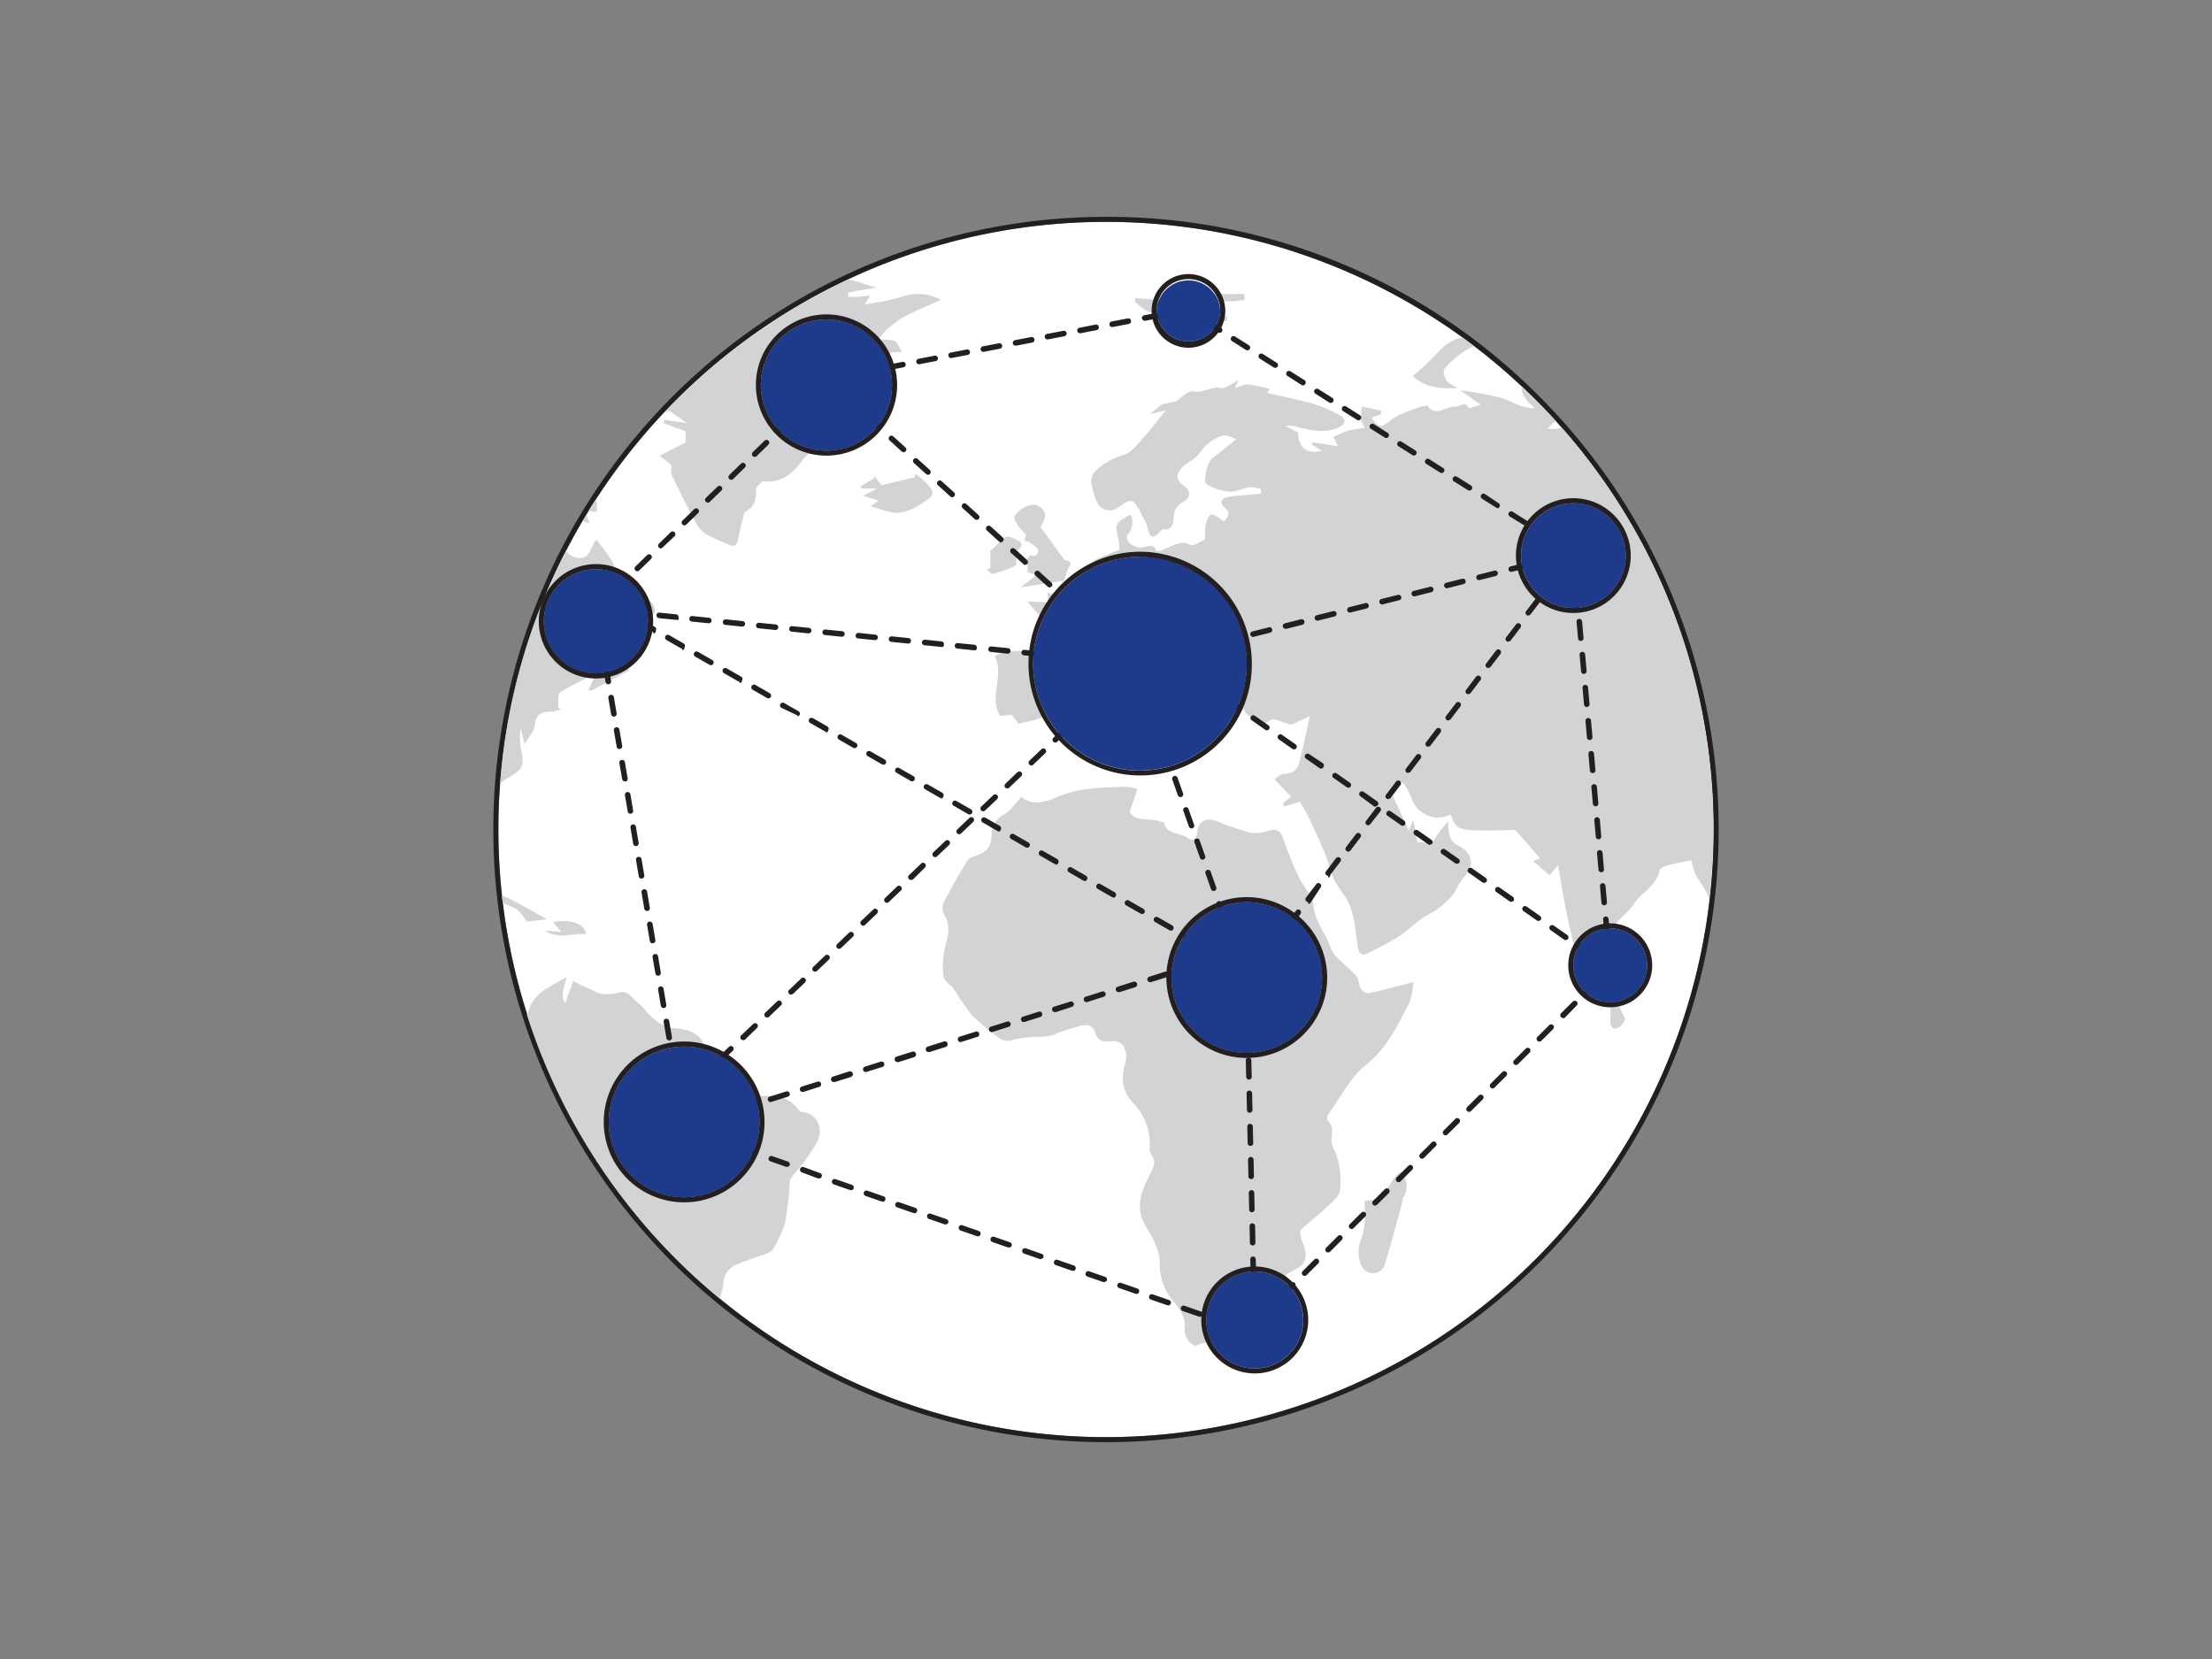 <?xml version="1.0"?>
<svg width="400" height="300" xmlns="http://www.w3.org/2000/svg">
 <rect width="100%" height="100%" fill="#808080" stroke="none"/>
 <g class="layer">
  <title>Layer 1</title>
  <circle cx="200" cy="150" fill="#fff" id="svg_1" r="109.88"/>
  <path d="m200,40.12a109.88,109.88 0 1 1 -109.88,109.88a109.87,109.87 0 0 1 109.88,-109.88m0,-0.91a110.79,110.79 0 1 0 78.34,32.45a110,110 0 0 0 -78.34,-32.45z" fill="#231f20" id="svg_2"/>
  <g fill="#d1d3d4" id="svg_3">
   <path d="m282.39,77.31a4.29,4.29 0 0 1 -2.53,0.15l1.47,-1.35q-3,-3.28 -6.23,-6.31c0,1.5 0.9,2.82 2.48,4c-2.33,0.13 -4.13,-1.26 -6.17,-1.87a65.21,65.21 0 0 0 -7.34,-1.37l3.65,2.61a16.82,16.82 0 0 1 -2.08,0.66c-0.69,-1.46 -1.57,-0.27 -2.36,-0.32c-1.79,-0.1 -3.76,2 -5.13,-0.17a11.1,11.1 0 0 0 -1.89,0.41c-1.63,0.68 -3.45,1.17 -4.78,2.24c-1.66,1.33 -2.18,1.48 -3.45,-0.48l1.68,-0.58l0,-0.68l-3.42,-0.73a12.27,12.27 0 0 0 -0.15,2.44a5.16,5.16 0 0 0 0.69,1.45a22.48,22.48 0 0 0 -3,0.45a27.66,27.66 0 0 0 -2.71,1.14l0.83,1.7l-4.56,-0.73l-0.17,0.42l1.78,1.1c-2.61,0.78 -4.24,-0.59 -4.25,-3.25l-2.26,-1.24a5.46,5.46 0 0 1 2.35,0.29c2.46,0.54 5,1.15 7.38,-0.08c1.25,-0.64 1.18,-1.53 0,-2.14a26.26,26.26 0 0 0 -4.58,-2c-2.79,-0.79 -5.64,-1.34 -8.51,-2l0.47,-0.73a29.52,29.52 0 0 0 -4,-0.84a6.79,6.79 0 0 0 -2.33,0.76l0.7,-1.5c-1.34,0.63 -2.4,1.59 -3.21,1.41c-1.76,-0.4 -3.11,1 -4.94,0.61c-1,-0.2 -2.41,1.34 -3.2,1.84a12.53,12.53 0 0 0 -2.46,0.54a14.45,14.45 0 0 0 -2.16,1.71l2.79,-0.67c-1.26,1.56 -2.61,3.39 -4.14,5.08c-1,1.16 -2.18,2.66 -3.53,3a12.65,12.65 0 0 0 -5,2.86a2.88,2.88 0 0 0 -0.77,2.2a15,15 0 0 0 1,3.41a2.52,2.52 0 0 0 3.16,1.41c1.09,-0.55 2.48,-1.86 3.14,-1.56c1,0.46 1.47,2 2.15,3.15c0.14,0.22 0.25,0.47 0.37,0.7c0.63,1.3 0.55,4.35 3,1.21c2,0.42 2,-1.19 2.09,-2.29a3.12,3.12 0 0 1 1.74,-2.62c1.34,-0.78 1.34,-2 0.18,-2.8c-1.51,-1.09 -1.69,-2.08 -0.38,-3.48c0.69,-0.74 1.74,-1.14 2.5,-1.84s1.18,-1.63 1.93,-2.23a8.67,8.67 0 0 1 3,-1.67c0.62,-0.17 1.44,0.41 2.35,0.71c-1.79,1.41 -3.14,2.46 -4.47,3.53c-0.74,0.6 -1.62,4.19 -0.94,4.59a9.46,9.46 0 0 0 4.1,1.34c1.26,0.08 2.56,-0.63 3.86,-0.82a6.08,6.08 0 0 1 1.9,0.39l0,0.8l-3.4,0.31a21.55,21.55 0 0 0 -2.68,0.32c-1.21,0.27 -1.37,1.08 -0.52,1.86c1.11,1 0.76,1.73 -0.16,2.54c-2.28,-1.87 -2.79,-1.69 -3.33,1.22a10.51,10.51 0 0 0 0,2c-0.94,0.4 -2.09,1.32 -2.66,1c-2.4,-1.15 -4,1 -6.12,1.14c-0.64,-1.66 -1.84,-0.65 -3,-0.62a3.46,3.46 0 0 1 -2,-0.94c-0.3,-0.25 -0.5,-1.16 -0.31,-1.36a3.31,3.31 0 0 0 0.61,-3.69c-2.89,1.59 -2.87,1.58 -2.19,4.54a9.72,9.72 0 0 1 0.12,1.84l-4.3,1.71c-1.38,1.37 -2.35,2.35 -3.35,3.32c-0.35,0.34 -0.88,0.56 -1.09,1a3.16,3.16 0 0 1 -4.28,1.66c0.08,0.6 0.14,1.16 0.22,1.8l-3.81,-0.17a38.45,38.45 0 0 0 3.56,3.91c1.54,1.75 0.29,3.6 0.07,5.39c-3.21,0.24 -6.41,-1.24 -9.5,0.63c1.76,3.58 -1.18,7.29 0.94,10.79l2.09,-0.25l1.25,1.65c3.2,-0.75 6.3,-1.21 7.26,-4c0,-1.08 -0.24,-1.86 0,-2.26a37.38,37.38 0 0 1 2.56,-2.8c0.56,-0.64 1.48,-1.39 1.44,-2c-0.11,-2.06 1.13,-2 2.27,-1.5a2.39,2.39 0 0 0 2.95,-0.52a18.28,18.28 0 0 1 2.26,-1.54c0.54,0.69 1.08,1.42 1.67,2.1a21.29,21.29 0 0 0 3.19,3.43c2.07,1.52 4.54,2.63 3.66,6l1.45,-2c-0.24,-0.85 -0.41,-1.45 -0.69,-2.41l2.39,1c-0.08,-0.39 0,-0.66 -0.15,-0.73c-1.41,-0.92 -2.25,-2.6 -4.08,-3c-0.51,-0.11 -1,-0.69 -1.31,-1.15c-0.54,-0.71 -0.89,-1.57 -1.46,-2.25c-1.4,-1.7 -1.14,-2.62 0.78,-3.12a5.37,5.37 0 0 0 0.65,1.22c0.22,0.24 0.88,0.22 0.93,0.42c0.5,1.92 2.14,2.48 3.61,3.37c0.91,0.56 2.13,1.64 2.13,2.48c0,3.87 2.77,6.24 4.12,9.3a17.77,17.77 0 0 0 1.57,-2.73a2.72,2.72 0 0 0 -0.19,-1.83a22.7,22.7 0 0 0 -1.55,-2.51c0.87,0.05 1.68,0.35 2,0.08c1.51,-1.35 1.46,-1.4 2.76,-0.64c-0.11,1.41 -0.2,2.6 -0.28,3.66c0.59,0.87 1,2.19 1.87,2.58c1,0.47 1.92,2.3 3.71,0.71c0.56,-0.5 2.45,0.5 3.73,0.81c0.06,0 0.13,0 0.19,-0.05l3.25,-1.49c-0.67,3 -1.2,5.35 -1.74,7.71c-0.35,1.52 -0.93,2.67 -2.85,2.72c-0.74,0 -1.46,0.82 -1.82,1l3,3.13l-1.47,1.19c0.07,0.19 0.13,0.39 0.2,0.58l2.86,-0.86c0.4,0.69 0.95,1.56 1.4,2.48c0.77,1.55 1.5,3.13 2.2,4.72c0.56,1.28 1.09,2.58 1.58,3.89a27,27 0 0 0 0.95,2.88a25.64,25.64 0 0 0 1.9,3c2,2.85 1.91,6.22 2.48,9.43c0.2,1.14 0.69,1.56 1.73,1a54.52,54.52 0 0 0 5.5,-2.93c1.87,-1.22 3.45,-2.9 5.37,-4a13.92,13.92 0 0 0 4.61,-3.72c0.33,-0.47 0.59,-1 0.88,-1.48a9.77,9.77 0 0 1 0.94,-1.48c2.21,-2.43 1.76,-4.57 -1.2,-6a3,3 0 0 1 -1.25,-1.61a11.36,11.36 0 0 1 -0.28,-2.59a18.7,18.7 0 0 0 -2.24,2.87c-0.84,1.68 -2.2,0.65 -3.32,0.87c-0.11,-0.7 -0.22,-1.4 -0.35,-2.09c-0.09,-0.46 -0.2,-0.9 -0.43,-1.91c-0.44,1 -0.63,1.51 -0.77,1.83l-3.38,-7.23c1.8,-2 2.18,-2 3.45,0.47a9.65,9.65 0 0 1 0.48,1.1a5,5 0 0 0 7,2.82c0.93,2.34 1.13,2.64 3.8,2.81s5.48,0 7.92,0l4.48,5.1l-1.28,0.53l3,2.55l1.51,-1.85c0.69,3.71 1.27,8 2.34,12.21a64.82,64.82 0 0 0 4,12.39a15.09,15.09 0 0 0 3.55,-10.82a5.12,5.12 0 0 1 0.36,-2.85c0.95,-1.4 2.5,-2.4 3.41,-3.81c1.4,-2.2 4.18,-3.33 4.72,-6.2c0.06,-0.37 0.85,-0.72 1.36,-0.86c1.44,-0.37 2.9,-0.62 4.41,-0.93a10.58,10.58 0 0 0 1,3.13a17.78,17.78 0 0 1 2.21,3.79a111.52,111.52 0 0 0 0.71,-12.47a109.46,109.46 0 0 0 -27.42,-72.7z" id="svg_4"/>
   <path d="m130.09,234.78a6.71,6.71 0 0 0 0.64,-2.21c0.14,-1.87 0.75,-3.11 2.29,-3.82c1.81,-0.82 3.73,-1.37 5.59,-2.07a2.15,2.15 0 0 0 1.11,-0.71a21.75,21.75 0 0 0 2.26,-4.85a59.24,59.24 0 0 0 0.82,-7.19a1.71,1.71 0 0 1 0.16,-0.77c0.95,-1.24 2,-2.38 2.9,-3.68c0.94,-1.46 2.26,-3 2.35,-4.61a3.39,3.39 0 0 0 -3.2,-3.78a1.38,1.38 0 0 1 -0.77,-0.58c-2.15,-2.9 -5.24,-2.26 -8.25,-2.31c0.25,-1.24 -0.38,-1.65 -1.67,-1.94c-3,-0.7 -5.45,-2.11 -6.32,-5.53c-0.92,-3.6 -2.7,-4.61 -6.45,-4.82a7,7 0 0 1 -3.08,-1.48a14,14 0 0 1 -2,-2a7.38,7.38 0 0 0 -1,-1c-1,-0.71 -1.79,-2.25 -3.18,-2s-2.94,0.69 -4.41,0s-2.66,-1.24 -4.24,-2c-0.4,1.08 -0.91,2.5 -1.46,4c-1,-1.57 0,-3.11 0.25,-4.75c-2.93,1.8 -6.3,2.83 -7,6.82l-0.19,-0.11a110.06,110.06 0 0 0 34.85,51.39z" id="svg_5"/>
   <path d="m108.05,114.26c3.69,0.84 6.44,-1 9.39,-2.45a1.93,1.93 0 0 0 1,-1.4a2.64,2.64 0 0 0 -1,-1.81a9.09,9.09 0 0 0 -2.59,-0.63l1.15,-0.75a24.67,24.67 0 0 1 -4.25,-2.64c-0.64,-0.58 -0.43,-2 -0.92,-2.85c-0.84,-1.45 -1.92,-2.75 -3,-4.19c-1,1.39 -1.25,3.9 -3.67,3.29a2.84,2.84 0 0 1 -1.81,-1.23a109,109 0 0 0 -11.91,42.17a6.11,6.11 0 0 1 1.27,-1c3,-1.72 3.18,-2.25 2.41,-5.72a17.23,17.23 0 0 1 0,-3.4l0.76,2.9c0.71,-1.26 1.73,-2.29 1.83,-3.4c0.19,-2 1.17,-2.43 2.84,-2.46a9.62,9.62 0 0 0 1.94,-0.42l-0.56,-0.26c0.11,-1 -0.14,-2.48 0.38,-2.83a61.14,61.14 0 0 1 6.5,-3.38l-1.42,3l0.5,0.12l6.89,-3.68l-0.3,-0.53l-0.86,0.49l0.47,-1.62a0.87,0.87 0 0 0 -0.73,0.45c-1.25,1.85 -1.92,2 -3.77,0.66c-1.39,-1 -1.9,-2.13 -0.42,-3.54c0.13,-0.12 -0.22,-1.13 -0.41,-1.15a6.21,6.21 0 0 0 -2.31,0.18a27.79,27.79 0 0 0 -3,1.22c1.65,-1.53 3.23,-3.68 5.6,-3.14z" id="svg_6"/>
   <path d="m203.06,189a4.09,4.09 0 0 1 0.52,2.85c-0.86,2.92 -0.88,5.35 1.5,7.8a10.58,10.58 0 0 1 2.82,8a1.86,1.86 0 0 0 0.29,1.14c1,1.31 0.38,2.25 -0.26,3.57c-1.43,2.91 -2.79,5.91 -0.78,9.33c1.19,2 2.49,4 2.58,6.7a10.19,10.19 0 0 0 2.52,7c1.07,1.14 2.12,3 2,4.42a3.36,3.36 0 0 0 1.87,3.6a11,11 0 0 1 1.88,-0.62a33.05,33.05 0 0 0 5.4,-0.57c4.48,-1.28 6.67,-5.12 8.95,-8.74c0.42,-0.66 0.15,-1.76 0.22,-3c0.27,-0.15 0.88,-0.53 1.52,-0.84c1.8,-0.86 2.36,-2 1.8,-4c-0.2,-0.7 -0.52,-1.37 -0.69,-2.07c-0.1,-0.39 -0.16,-1 0.06,-1.22c1.49,-1.36 3.11,-2.58 4.58,-4c0.95,-0.9 2.22,-1.9 2.45,-3a14.59,14.59 0 0 0 -0.29,-5.35c-0.19,-1.18 -1,-2.25 -1.19,-3.43s0.63,-2.78 -0.74,-3.92c-0.17,-0.14 -0.09,-0.85 0.11,-1.13c2.23,-3.07 4,-6.7 6.89,-9c3.78,-3.07 5.67,-7.1 7.75,-11.13a13.71,13.71 0 0 0 0.75,-3.79c-2.88,0.74 -5.44,1.44 -8,2a1.72,1.72 0 0 1 -1.44,-0.68c-0.43,-0.73 -0.37,-1.8 -0.88,-2.42c-0.95,-1.16 -2.21,-2.06 -3.25,-3.14a5.6,5.6 0 0 1 -1.39,-2c-0.86,-2.61 -2.82,-4.69 -3.12,-7.66c-0.19,-1.83 -1.88,-3.47 -2.71,-5.28a66.28,66.28 0 0 1 -2.78,-6.9c-0.58,-1.73 -1.55,-1.58 -2.93,-1.21a6.46,6.46 0 0 1 -3.13,0.24a59.45,59.45 0 0 1 -6.06,-2.1c-1.77,-0.68 -3.2,0.09 -3.36,1.89c-0.11,1.3 -0.67,2 -1.91,1.09s-3.7,-0.43 -4.14,-2.75c0,-0.08 -0.48,0 -0.69,-0.12c-1.88,-0.81 -4.44,0.23 -5.49,-1.77c0.51,-1.51 0.94,-2.78 1.4,-4.16a14.9,14.9 0 0 0 -2.61,-0.36c-2.28,0.08 -4.57,0.16 -6.82,0.46a19.61,19.61 0 0 0 -4.71,1.25c-2.4,1 -4.71,1.86 -6.87,0.13c-1.09,1.16 -1.9,2.51 -3.1,3.17a4.07,4.07 0 0 0 -2.28,3.72c0,2.42 -1.27,3.27 -3.2,3.86a2.29,2.29 0 0 0 -1.22,0.85c-1.13,1.84 -2.26,3.69 -3.23,5.62c-0.68,1.36 -1.93,2.51 -0.68,4.5c0.72,1.14 0.6,3.2 0.14,4.62a15.26,15.26 0 0 0 -0.49,6.06c0,0.44 0.46,0.87 0.77,1.25s0.73,0.56 1,0.91a47.53,47.53 0 0 0 3.44,5a48.58,48.58 0 0 0 4.57,3.84a2.87,2.87 0 0 0 3.08,0.44a26.44,26.44 0 0 1 5,-0.48a8.56,8.56 0 0 0 1.91,-0.3a40,40 0 0 1 3.89,-1.38c1.32,-0.29 3.13,-1.12 3.75,0.87c0.55,1.8 1.57,1.73 3,1.6a2.54,2.54 0 0 1 2.03,0.74z" id="svg_7"/>
   <path d="m119.92,74.77a4.23,4.23 0 0 0 1.1,-0.5l3.23,2.25l-4.13,-0.6l-0.09,0.62l3.97,1.46l0,2l-4.72,2.41l2.17,1.71a4.67,4.67 0 0 0 0,1.73c1.49,3.07 3,6.12 4.63,9.12a5.08,5.08 0 0 0 1.92,1.8a31.53,31.53 0 0 0 3.45,1.55c0.88,0.39 1.71,0.83 2,-0.71s0.65,-2.91 1,-4.36c0.06,-0.26 0.16,-0.63 0.35,-0.73c1.64,-0.84 1.93,-2.21 1.92,-3.91c0,-0.55 1,-1.61 1.38,-1.57c3.2,0.29 5.21,-1.34 6.94,-3.73c0.48,-0.66 1.28,-1.48 2,-1.52c4.19,-0.26 7.72,-2.14 11.45,-4.28l-5,-0.52l1.35,-1.64l4,1.68c0.3,-2.09 -0.44,-3 -2,-3.64c-1.71,-0.67 -1.88,-1.59 -1,-2.79l4.6,0c-0.45,-0.49 -0.89,-1 -1.34,-1.49l3,-0.42l-1.31,-1.36c2.3,-1.56 -0.72,-2.34 -0.53,-3.52l2.86,-0.18c-0.53,-0.8 -0.82,-1.75 -1.41,-2a8.67,8.67 0 0 0 -2.85,-0.21c2.66,-4 7.15,-5.24 11.29,-7.22a8.79,8.79 0 0 0 -7.28,-0.46a47.36,47.36 0 0 1 -6.51,1.3l1,-1.61c-0.85,0.09 -1.69,0.2 -2.54,0.27c-0.47,0 -1,0 -1.42,0c0,-0.28 0,-0.55 -0.07,-0.82l5.17,-0.87c-1.76,-0.47 -3.43,-1.15 -5.12,-1.48a110.1,110.1 0 0 0 -33.46,24.24z" id="svg_8"/>
   <path d="m106,93.16c-0.22,0.35 -0.42,0.71 -0.63,1.06c0.42,0.14 0.84,0.29 1.27,0.46l-0.64,-1.52z" id="svg_9"/>
   <path d="m112,84.39l-0.07,0l-1,1.31c0.34,-0.46 0.68,-0.89 1.07,-1.31z" id="svg_10"/>
   <path d="m107.87,92.57a4.46,4.46 0 0 0 -0.13,-2.26c-0.46,0.7 -0.9,1.4 -1.34,2.11l1.47,0.15z" id="svg_11"/>
   <path d="m246.09,224.26c-0.7,1.5 -0.5,4.38 0.7,5.41a2.24,2.24 0 0 0 3.6,-0.92c1.14,-3.78 2.15,-7.6 3.21,-11.4c0.08,-0.29 0,-0.66 0.19,-0.89a3.42,3.42 0 0 0 -0.61,-4.49c-2.21,1.66 -2.44,5.29 -6.41,5.12c0,1.28 0.08,2.48 0,3.66a10.72,10.72 0 0 1 -0.68,3.51z" id="svg_12"/>
   <path d="m193.05,103.14c0.18,-0.48 0.64,-1.19 0.48,-1.4a1.91,1.91 0 0 0 -1.05,-0.48l-4.31,-5.94c1.17,-2.06 1.12,-2.83 -0.43,-3.84c-1,-0.62 -3.15,0.25 -4.14,1.66c-0.46,0.65 0.21,1.87 1.92,3.49l-0.24,1.24c0.34,0 0.58,0 0.72,0.1c0.61,0.46 1.52,0.87 1.71,1.48s-0.39,1.36 -1.4,0.94a1.33,1.33 0 0 0 -0.5,0.73c-0.07,0.72 0,1.46 0,2.37l1.64,0.49l-2.91,2.23l7.86,-1.21l0.65,-1.86z" id="svg_13"/>
   <path d="m260.22,63.51a46.73,46.73 0 0 1 -4.76,4.49c2.1,2 4.78,2.32 8.06,2.19c-0.9,-0.63 -1.65,-0.93 -2,-1.47s-0.61,-1.62 -0.32,-2a15.88,15.88 0 0 1 5.35,-4.16c-0.69,-0.53 -1.39,-1 -2.1,-1.57a7.88,7.88 0 0 0 -4.23,2.52z" id="svg_14"/>
   <path d="m161,92.59a4.92,4.92 0 0 0 2.35,0a10.16,10.16 0 0 0 3.39,-1.59c0.75,-0.63 2.5,-1.15 1.67,-2.59a14.31,14.31 0 0 0 -2.85,-2.74l-0.16,0.65l-6,1.43c-0.31,-0.4 -0.89,-1.18 -1.46,-1.95l0.22,0.65l-2.63,1.55l0.27,0.34l2.82,0l-2.55,1.34l2.83,0.82l-1.43,1.06c1.19,0.33 2.32,0.77 3.53,1.03z" id="svg_15"/>
   <path d="m212.5,59.41c1.3,-1 2.36,-1.95 3.5,-2.73a1.5,1.5 0 0 1 1.34,0c0.33,0.22 0.41,0.82 0.64,1.37l3.84,0c0,-0.24 0.05,-0.48 0.07,-0.72l-10.8,-4.33c0.46,1 0.63,1.38 0.66,1.46l-6.43,-0.56l-0.15,0.67c0.92,0.65 1.76,1.6 2.78,1.86s2.09,-0.24 3.14,-0.41c0,0.16 0,0.33 0.07,0.49l-2.45,0.88l0.08,0.34l1.94,0.18l-1.3,0.67l3.07,0.83z" id="svg_16"/>
   <path d="m183.94,99.53c0.92,-0.56 1.07,-1.35 0.15,-1.79s-2,-1.26 -3,-0.06c-0.56,0.64 -1.24,1.19 -2,1.92l0,3.11l-0.64,0.31c0.35,0.28 0.77,0.86 1,0.79a19.23,19.23 0 0 0 4.15,-1.51c0.33,-0.18 0.08,-1.4 0.13,-2.14c0.01,-0.22 0.06,-0.54 0.21,-0.63z" id="svg_17"/>
   <path d="m91.61,162.25a3.69,3.69 0 0 0 -0.84,-0.31c0,0.47 0.1,0.93 0.16,1.39a18.88,18.88 0 0 1 2.31,1c0.78,0.39 1.26,1.37 2.08,2.32l3.63,-0.42c-2.64,-1.45 -4.95,-2.8 -7.34,-3.98z" id="svg_18"/>
   <path d="m105.91,168.92c0.16,-1.78 -3,-2.9 -5.88,-2.12l1.52,1.75l-3,-0.27c2.35,1.64 4.91,0.43 7.36,0.64z" id="svg_19"/>
   <path d="m225.05,53.15l-10.15,0a13.83,13.83 0 0 0 4.23,1.4a49,49 0 0 0 5.92,-0.28l0,-1.12z" id="svg_20"/>
   <path d="m292.62,185.85c0.57,-0.22 1.34,-1.32 1.2,-1.72a23.74,23.74 0 0 0 -2,-3.6l-0.6,0.27l0,3.64c-0.07,1.06 0.3,1.84 1.4,1.41z" id="svg_21"/>
   <path d="m203.36,122.19l-1.31,0.53l0,3.39c2.25,-0.11 1.22,-1.93 1.68,-2.9c0.1,-0.21 -0.23,-0.65 -0.37,-1.02z" id="svg_22"/>
   <path d="m210.65,127.71l-3.58,0l-0.11,0.42l3.28,2l0.41,-2.42z" id="svg_23"/>
  </g>
  <path d="m291.19,175.6a0.52,0.52 0 0 1 -0.29,-0.09l-0.69,-0.49a0.5,0.5 0 1 1 0.57,-0.81l0.69,0.48a0.5,0.5 0 0 1 0.13,0.69a0.52,0.52 0 0 1 -0.41,0.22zm-3.19,-2.21a0.52,0.52 0 0 1 -0.29,-0.09l-2.45,-1.72a0.5,0.5 0 1 1 0.57,-0.82l2.46,1.72a0.51,0.51 0 0 1 0.12,0.7a0.49,0.49 0 0 1 -0.41,0.21zm-4.87,-3.39a0.52,0.52 0 0 1 -0.29,-0.09l-2.46,-1.72a0.51,0.51 0 0 1 -0.12,-0.7a0.5,0.5 0 0 1 0.7,-0.12l2.46,1.72a0.51,0.51 0 0 1 0.12,0.7a0.49,0.49 0 0 1 -0.41,0.21zm-4.92,-3.45a0.44,0.44 0 0 1 -0.28,-0.09l-2.46,-1.72a0.5,0.5 0 0 1 0.57,-0.82l2.46,1.73a0.49,0.49 0 0 1 0.12,0.69a0.48,0.48 0 0 1 -0.41,0.16l0,0.05zm-4.91,-3.44a0.52,0.52 0 0 1 -0.3,-0.11l-2.45,-1.72a0.5,0.5 0 0 1 0.57,-0.82l2.46,1.72a0.51,0.51 0 0 1 0.12,0.7a0.49,0.49 0 0 1 -0.4,0.18l0,0.05zm-4.91,-3.44a0.52,0.52 0 0 1 -0.29,-0.09l-2.46,-1.73a0.5,0.5 0 1 1 0.58,-0.81l2.46,1.72a0.5,0.5 0 0 1 0.12,0.69a0.5,0.5 0 0 1 -0.41,0.17l0,0.05zm-4.91,-3.45a0.52,0.52 0 0 1 -0.29,-0.09l-2.46,-1.72a0.5,0.5 0 1 1 0.58,-0.82l2.45,1.72a0.5,0.5 0 0 1 0.12,0.7a0.48,0.48 0 0 1 -0.4,0.16l0,0.05zm-4.92,-3.44a0.47,0.47 0 0 1 -0.28,-0.09l-2.46,-1.72a0.5,0.5 0 0 1 -0.12,-0.7a0.49,0.49 0 0 1 0.69,-0.12l2.46,1.72a0.5,0.5 0 0 1 0.12,0.7a0.51,0.51 0 0 1 -0.41,0.16l0,0.05zm-4.91,-3.45a0.45,0.45 0 0 1 -0.29,-0.09l-2.45,-1.72a0.49,0.49 0 0 1 -0.13,-0.69a0.51,0.51 0 0 1 0.7,-0.13l2.46,1.73a0.5,0.5 0 0 1 -0.29,0.9zm-4.91,-3.44a0.52,0.52 0 0 1 -0.29,-0.09l-2.45,-1.8a0.51,0.51 0 0 1 -0.12,-0.7a0.5,0.5 0 0 1 0.7,-0.12l2.45,1.72a0.5,0.5 0 0 1 -0.28,0.91l-0.01,0.08zm-4.92,-3.44a0.47,0.47 0 0 1 -0.28,-0.09l-2.46,-1.73a0.5,0.5 0 0 1 0.57,-0.81l2.46,1.72a0.5,0.5 0 0 1 -0.29,0.91zm-4.91,-3.45a0.52,0.52 0 0 1 -0.29,-0.09l-2.45,-1.72a0.5,0.5 0 0 1 -0.13,-0.7a0.51,0.51 0 0 1 0.7,-0.12l2.46,1.63a0.51,0.51 0 0 1 0.12,0.7a0.49,0.49 0 0 1 -0.41,0.3zm-4.91,-3.49a0.52,0.52 0 0 1 -0.29,-0.09l-2.46,-1.72a0.51,0.51 0 0 1 -0.12,-0.7a0.5,0.5 0 0 1 0.7,-0.12l2.45,1.72a0.5,0.5 0 0 1 0.13,0.7a0.54,0.54 0 0 1 -0.41,0.21zm-4.92,-3.45a0.41,0.41 0 0 1 -0.28,-0.09l-2.46,-1.72a0.49,0.49 0 0 1 -0.12,-0.69a0.5,0.5 0 0 1 0.69,-0.13l2.46,1.73a0.49,0.49 0 0 1 0.12,0.69a0.48,0.48 0 0 1 -0.41,0.21zm-4.91,-3.44a0.52,0.52 0 0 1 -0.29,-0.09l-2.45,-1.72a0.5,0.5 0 1 1 0.57,-0.81l2.46,1.72a0.51,0.51 0 0 1 0.12,0.7a0.49,0.49 0 0 1 -0.41,0.2zm-4.91,-3.44a0.52,0.52 0 0 1 -0.29,-0.09l-2.46,-1.73a0.5,0.5 0 0 1 -0.12,-0.69a0.51,0.51 0 0 1 0.7,-0.13l2.45,1.73a0.49,0.49 0 0 1 0.13,0.69a0.5,0.5 0 0 1 -0.41,0.22zm-4.92,-3.45a0.51,0.51 0 0 1 -0.28,-0.09l-2.46,-1.72a0.51,0.51 0 0 1 -0.12,-0.7a0.5,0.5 0 0 1 0.69,-0.12l2.46,1.72a0.5,0.5 0 0 1 0.12,0.7a0.48,0.48 0 0 1 -0.41,0.21zm-4.91,-3.44a0.52,0.52 0 0 1 -0.29,-0.09l-2.45,-1.72a0.5,0.5 0 0 1 -0.12,-0.7a0.49,0.49 0 0 1 0.69,-0.12l2.46,1.72a0.51,0.51 0 0 1 0.12,0.7a0.52,0.52 0 0 1 -0.41,0.21zm-4.91,-3.45a0.45,0.45 0 0 1 -0.29,-0.09l-2.46,-1.75a0.5,0.5 0 0 1 -0.12,-0.69a0.51,0.51 0 0 1 0.7,-0.13l2.46,1.73a0.5,0.5 0 0 1 -0.29,0.9l0,0.03z" fill="#231f20" id="svg_24"/>
  <path d="m125.12,204.76l-0.17,0l-1.41,-0.51a0.5,0.5 0 0 1 0.35,-0.94l1.41,0.51a0.5,0.5 0 0 1 -0.18,1l0,-0.06z" fill="#231f20" id="svg_25"/>
  <path d="m222.62,240.15a0.47,0.47 0 0 1 -0.17,0l-2.87,-1.05a0.49,0.49 0 0 1 -0.3,-0.64a0.5,0.5 0 0 1 0.64,-0.3l2.87,1a0.51,0.51 0 0 1 -0.17,1l0,-0.01zm-5.74,-2.09a0.51,0.51 0 0 1 -0.17,0l-2.87,-1a0.5,0.5 0 0 1 0.34,-0.94l2.87,1a0.5,0.5 0 0 1 -0.17,1l0,-0.06zm-5.73,-2.06a0.47,0.47 0 0 1 -0.17,0l-2.87,-1a0.49,0.49 0 0 1 -0.3,-0.64a0.5,0.5 0 0 1 0.64,-0.3l2.87,1a0.5,0.5 0 0 1 -0.17,1l0,-0.06zm-5.74,-2.08a0.51,0.51 0 0 1 -0.17,0l-2.87,-1a0.5,0.5 0 0 1 -0.3,-0.64a0.51,0.51 0 0 1 0.64,-0.3l2.87,1a0.5,0.5 0 0 1 -0.17,1l0,-0.06zm-5.73,-2.08a0.47,0.47 0 0 1 -0.17,0l-2.87,-1a0.5,0.5 0 1 1 0.34,-0.94l2.87,1a0.5,0.5 0 0 1 0.3,0.64a0.52,0.52 0 0 1 -0.47,0.28l0,0.02zm-5.74,-2.08l-0.17,0l-2.87,-1a0.5,0.5 0 1 1 0.35,-0.94l2.86,1a0.5,0.5 0 0 1 -0.17,1l0,-0.06zm-5.73,-2.08a0.47,0.47 0 0 1 -0.17,0l-2.87,-1a0.52,0.52 0 0 1 -0.3,-0.65a0.5,0.5 0 0 1 0.64,-0.29l2.87,1a0.5,0.5 0 0 1 0.3,0.64a0.52,0.52 0 0 1 -0.47,0.28l0,0.02zm-5.74,-2.09l-0.17,0l-2.87,-1a0.49,0.49 0 0 1 -0.29,-0.64a0.5,0.5 0 0 1 0.64,-0.3l2.86,1a0.51,0.51 0 0 1 0.3,0.65a0.49,0.49 0 0 1 -0.47,0.27l0,0.02zm-5.73,-2.08a0.47,0.47 0 0 1 -0.17,0l-2.87,-1a0.5,0.5 0 1 1 0.34,-0.94l2.87,1a0.5,0.5 0 0 1 -0.17,1l0,-0.06zm-5.74,-2.1l-0.17,0l-2.87,-1a0.5,0.5 0 0 1 -0.29,-0.64a0.5,0.5 0 0 1 0.64,-0.3l2.86,1a0.5,0.5 0 0 1 0.3,0.64a0.48,0.48 0 0 1 -0.47,0.3zm-5.73,-2.08a0.47,0.47 0 0 1 -0.17,0l-2.87,-1a0.5,0.5 0 1 1 0.34,-0.94l2.87,1a0.5,0.5 0 0 1 -0.17,1l0,-0.06zm-5.74,-2.08l-0.17,0l-2.86,-1a0.5,0.5 0 0 1 0.34,-0.94l2.86,1a0.5,0.5 0 0 1 -0.17,1l0,-0.06zm-5.73,-2.08a0.47,0.47 0 0 1 -0.17,0l-2.87,-1a0.5,0.5 0 0 1 -0.3,-0.64a0.5,0.5 0 0 1 0.64,-0.3l2.87,1a0.5,0.5 0 0 1 -0.17,1l0,-0.06zm-5.74,-2.08l-0.17,0l-2.89,-1.09a0.51,0.51 0 0 1 -0.3,-0.65a0.5,0.5 0 0 1 0.64,-0.3l2.86,1.05a0.5,0.5 0 0 1 -0.17,1l0.03,-0.01zm-5.73,-2.09a0.47,0.47 0 0 1 -0.17,0l-2.87,-1a0.5,0.5 0 0 1 0.34,-0.94l2.87,1a0.51,0.51 0 0 1 0.3,0.64a0.49,0.49 0 0 1 -0.47,0.3zm-5.74,-2.08l-0.17,0l-2.86,-1a0.49,0.49 0 0 1 -0.3,-0.64a0.5,0.5 0 0 1 0.64,-0.3l2.87,1a0.5,0.5 0 0 1 0.29,0.64a0.48,0.48 0 0 1 -0.47,0.3zm-5.73,-2.08a0.51,0.51 0 0 1 -0.17,0l-2.87,-1a0.5,0.5 0 1 1 0.34,-0.94l2.87,1a0.5,0.5 0 0 1 -0.17,1l0,-0.06z" fill="#231f20" id="svg_26"/>
  <path d="m226.89,241.7a0.51,0.51 0 0 1 -0.17,0l-1.41,-0.51a0.51,0.51 0 0 1 -0.3,-0.64a0.5,0.5 0 0 1 0.64,-0.3l0.73,0.26l0,-0.77a0.49,0.49 0 0 1 0.49,-0.51a0.5,0.5 0 0 1 0.51,0.49l0,1.5a0.46,0.46 0 0 1 -0.21,0.41a0.43,0.43 0 0 1 -0.28,0.07z" fill="#231f20" id="svg_27"/>
  <path d="m226.79,237.22a0.51,0.51 0 0 1 -0.5,-0.49l-0.07,-3a0.52,0.52 0 0 1 0.49,-0.52a0.49,0.49 0 0 1 0.51,0.49l0.07,3a0.5,0.5 0 0 1 -0.49,0.52l-0.01,0zm-0.13,-6a0.49,0.49 0 0 1 -0.5,-0.49l-0.07,-3a0.5,0.5 0 0 1 0.49,-0.51a0.51,0.51 0 0 1 0.5,0.49l0.07,3a0.5,0.5 0 0 1 -0.49,0.51zm-0.14,-6a0.51,0.51 0 0 1 -0.5,-0.49l-0.06,-3a0.49,0.49 0 0 1 0.48,-0.51a0.5,0.5 0 0 1 0.52,0.49l0.06,3a0.5,0.5 0 0 1 -0.48,0.51l-0.02,0zm-0.13,-6a0.5,0.5 0 0 1 -0.5,-0.49l-0.07,-3a0.52,0.52 0 0 1 0.49,-0.52a0.5,0.5 0 0 1 0.5,0.49l0.07,3a0.51,0.51 0 0 1 -0.49,0.52zm-0.14,-6a0.5,0.5 0 0 1 -0.5,-0.49l-0.06,-3a0.5,0.5 0 0 1 0.49,-0.51a0.5,0.5 0 0 1 0.51,0.49l0.06,3a0.49,0.49 0 0 1 -0.48,0.51l-0.02,0zm-0.13,-6a0.51,0.51 0 0 1 -0.5,-0.49l-0.07,-3a0.5,0.5 0 0 1 0.49,-0.51a0.5,0.5 0 0 1 0.51,0.49l0.07,3a0.5,0.5 0 0 1 -0.49,0.51l-0.01,0zm-0.13,-6a0.49,0.49 0 0 1 -0.5,-0.49l-0.07,-3a0.5,0.5 0 0 1 0.49,-0.52a0.52,0.52 0 0 1 0.51,0.49l0.07,3a0.52,0.52 0 0 1 -0.49,0.52l-0.01,0zm-0.14,-6a0.5,0.5 0 0 1 -0.5,-0.49l-0.07,-3a0.52,0.52 0 0 1 0.49,-0.51a0.51,0.51 0 0 1 0.51,0.49l0.07,3a0.49,0.49 0 0 1 -0.49,0.51l-0.01,0zm-0.13,-6a0.5,0.5 0 0 1 -0.5,-0.49l-0.07,-3a0.49,0.49 0 0 1 0.49,-0.51a0.52,0.52 0 0 1 0.51,0.49l0.07,3a0.52,0.52 0 0 1 -0.49,0.51l-0.01,0zm-0.14,-6a0.51,0.51 0 0 1 -0.5,-0.49l-0.06,-3a0.5,0.5 0 0 1 0.48,-0.52a0.52,0.52 0 0 1 0.52,0.49l0.06,3a0.5,0.5 0 0 1 -0.49,0.52l-0.01,0zm0.13,-5.88a0.48,0.48 0 0 1 -0.3,-0.11a0.5,0.5 0 0 1 -0.1,-0.7l1.81,-2.37a0.5,0.5 0 0 1 0.7,-0.09a0.51,0.51 0 0 1 0.1,0.7l-1.81,2.37a0.51,0.51 0 0 1 -0.4,0.53l0,-0.33zm3.62,-4.75a0.52,0.52 0 0 1 -0.31,-0.1a0.51,0.51 0 0 1 -0.09,-0.7l1.81,-2.37a0.5,0.5 0 1 1 0.79,0.61l-1.8,2.37a0.5,0.5 0 0 1 -0.4,0.52l0,-0.33zm3.62,-4.74a0.49,0.49 0 0 1 -0.4,-0.8l1.81,-2.37a0.5,0.5 0 1 1 0.79,0.61l-1.81,2.71a0.47,0.47 0 0 1 -0.34,0.18l-0.05,-0.33zm3.61,-4.74a0.49,0.49 0 0 1 -0.39,-0.8l1.81,-2.37a0.5,0.5 0 1 1 0.79,0.6l-1.77,2.7a0.51,0.51 0 0 1 -0.44,0.2l0,-0.33zm3.62,-4.74a0.49,0.49 0 0 1 -0.39,-0.8l1.8,-2.38a0.52,0.52 0 0 1 0.71,-0.09a0.51,0.51 0 0 1 0.09,0.7l-1.81,2.37a0.51,0.51 0 0 1 -0.4,0.53l0,-0.33zm3.62,-4.37a0.51,0.51 0 0 1 -0.4,-0.81l1.81,-2.37a0.5,0.5 0 0 1 0.8,0.61l-1.81,2.37a0.51,0.51 0 0 1 -0.4,0.2zm3.62,-4.75a0.47,0.47 0 0 1 -0.3,-0.1a0.5,0.5 0 0 1 -0.1,-0.7l1.81,-2.37a0.5,0.5 0 0 1 0.7,-0.09a0.51,0.51 0 0 1 0.1,0.7l-1.81,2.31a0.5,0.5 0 0 1 -0.4,0.21l0,0.04zm3.62,-4.74a0.52,0.52 0 0 1 -0.31,-0.1a0.51,0.51 0 0 1 -0.09,-0.7l1.81,-2.37a0.51,0.51 0 0 1 0.7,-0.1a0.52,0.52 0 0 1 0.1,0.71l-1.81,2.37a0.5,0.5 0 0 1 -0.44,0.15l0.04,0.04zm3.62,-4.74a0.49,0.49 0 0 1 -0.4,-0.8l1.81,-2.37a0.5,0.5 0 1 1 0.79,0.6l-1.81,2.37a0.47,0.47 0 0 1 -0.39,0.16l0,0.04zm3.62,-4.74a0.49,0.49 0 0 1 -0.4,-0.8l1.81,-2.38a0.5,0.5 0 1 1 0.79,0.61l-1.81,2.37a0.49,0.49 0 0 1 -0.39,0.17l0,0.03zm3.61,-4.74a0.5,0.5 0 0 1 -0.3,-0.11a0.49,0.49 0 0 1 -0.09,-0.7l1.81,-2.37a0.5,0.5 0 0 1 0.79,0.61l-1.81,2.37a0.51,0.51 0 0 1 -0.4,0.16l0,0.04zm3.62,-4.75a0.49,0.49 0 0 1 -0.39,-0.8l1.8,-2.37a0.5,0.5 0 0 1 0.8,0.61l-1.81,2.37a0.5,0.5 0 0 1 -0.4,0.15l0,0.04zm3.62,-4.74a0.47,0.47 0 0 1 -0.3,-0.1a0.51,0.51 0 0 1 -0.1,-0.7l1.81,-2.37a0.5,0.5 0 1 1 0.8,0.61l-1.81,2.37a0.53,0.53 0 0 1 -0.4,0.15l0,0.04zm3.62,-4.74a0.47,0.47 0 0 1 -0.3,-0.1a0.5,0.5 0 0 1 -0.1,-0.7l1.81,-2.37a0.5,0.5 0 0 1 0.7,-0.1a0.51,0.51 0 0 1 0.1,0.7l-1.81,2.37a0.51,0.51 0 0 1 -0.4,0.14l0,0.06zm3.62,-4.74a0.49,0.49 0 0 1 -0.4,-0.8l1.81,-2.38a0.5,0.5 0 1 1 0.79,0.61l-1.81,2.37a0.47,0.47 0 0 1 -0.39,0.16l0,0.04zm3.62,-4.74a0.51,0.51 0 0 1 -0.31,-0.11a0.49,0.49 0 0 1 -0.09,-0.7l1.81,-2.37a0.5,0.5 0 1 1 0.79,0.61l-1.81,2.37a0.47,0.47 0 0 1 -0.38,0.16l-0.01,0.04z" fill="#231f20" id="svg_28"/>
  <path d="m283.6,101.79a0.49,0.49 0 0 1 -0.39,-0.8l0.58,-0.76l-0.81,-0.51a0.51,0.51 0 0 1 -0.16,-0.69a0.5,0.5 0 0 1 0.69,-0.15l1.27,0.8a0.52,0.52 0 0 1 0.23,0.33a0.53,0.53 0 0 1 -0.1,0.4l-0.91,1.19a0.5,0.5 0 0 1 -0.4,0.19z" fill="#231f20" id="svg_29"/>
  <path d="m111,107.44a0.47,0.47 0 0 1 -0.35,-0.15a0.5,0.5 0 0 1 0,-0.71l2.12,-2.07a0.51,0.51 0 0 1 0.71,0a0.5,0.5 0 0 1 0,0.71l-2.13,2.07a0.5,0.5 0 0 1 -0.35,0.15zm4.25,-4.14a0.47,0.47 0 0 1 -0.35,-0.15a0.48,0.48 0 0 1 0,-0.7l2.12,-2.07a0.5,0.5 0 0 1 0.71,0a0.49,0.49 0 0 1 0,0.7l-2.13,2.07a0.46,0.46 0 0 1 -0.38,0.15l0.03,0zm4.26,-4.13a0.5,0.5 0 0 1 -0.35,-0.86l2.12,-2.07a0.5,0.5 0 0 1 0.7,0.72l-2.16,2.04a0.49,0.49 0 0 1 -0.34,0.17l0.03,0zm161.26,-1a0.53,0.53 0 0 1 -0.27,-0.08l-2.5,-1.54a0.5,0.5 0 1 1 0.54,-0.84l2.46,1.58a0.51,0.51 0 0 1 -0.27,0.93l0.04,-0.05zm-5,-3.17a0.5,0.5 0 0 1 -0.27,-0.08l-2.5,-1.53a0.5,0.5 0 0 1 -0.15,-0.69a0.49,0.49 0 0 1 0.69,-0.16l2.5,1.58a0.49,0.49 0 0 1 0.16,0.69a0.52,0.52 0 0 1 -0.47,0.24l0.04,-0.05zm-152,0a0.5,0.5 0 0 1 -0.35,-0.86l2.12,-2.07a0.51,0.51 0 0 1 0.71,0a0.5,0.5 0 0 1 0,0.71l-2.13,2.07a0.49,0.49 0 0 1 -0.39,0.15l0.04,0zm147,-3.15a0.5,0.5 0 0 1 -0.26,-0.08l-2.51,-1.58a0.51,0.51 0 0 1 -0.16,-0.69a0.5,0.5 0 0 1 0.69,-0.16l2.47,1.66a0.5,0.5 0 0 1 -0.27,0.92l0.04,-0.07zm-142.77,-0.96a0.49,0.49 0 0 1 -0.36,-0.15a0.48,0.48 0 0 1 0,-0.7l2.11,-2.04a0.5,0.5 0 0 1 0.71,0a0.49,0.49 0 0 1 0,0.7l-2.13,2.07a0.45,0.45 0 0 1 -0.33,0.12zm137.7,-2.18a0.53,0.53 0 0 1 -0.27,-0.08l-2.51,-1.58a0.5,0.5 0 0 1 0.54,-0.85l2.54,1.59a0.5,0.5 0 0 1 -0.27,0.92l-0.03,0zm-133.47,-1.95a0.5,0.5 0 0 1 -0.35,-0.86l2.12,-2.07a0.5,0.5 0 1 1 0.7,0.72l-2.12,2.07a0.54,0.54 0 0 1 -0.35,0.14zm128.46,-1.22a0.5,0.5 0 0 1 -0.27,-0.08l-2.51,-1.58a0.5,0.5 0 0 1 0.54,-0.85l2.5,1.59a0.49,0.49 0 0 1 0.16,0.69a0.51,0.51 0 0 1 -0.42,0.23zm-124.21,-2.92a0.5,0.5 0 0 1 -0.35,-0.86l2.12,-2.07a0.51,0.51 0 0 1 0.71,0a0.5,0.5 0 0 1 0,0.71l-2.12,2.07a0.54,0.54 0 0 1 -0.36,0.15zm119.19,-0.25a0.47,0.47 0 0 1 -0.27,-0.08l-2.5,-1.58a0.49,0.49 0 0 1 -0.16,-0.69a0.51,0.51 0 0 1 0.69,-0.16l2.51,1.59a0.5,0.5 0 0 1 0.15,0.69a0.48,0.48 0 0 1 -0.42,0.23zm-5,-3.17a0.45,0.45 0 0 1 -0.27,-0.08l-2.51,-1.58a0.5,0.5 0 0 1 -0.15,-0.69a0.51,0.51 0 0 1 0.69,-0.16l2.51,1.59a0.5,0.5 0 0 1 0.15,0.69a0.49,0.49 0 0 1 -0.43,0.23l0.01,0zm-109.93,-0.72a0.51,0.51 0 0 1 -0.36,-0.15a0.49,0.49 0 0 1 0,-0.7l2.12,-2.07a0.5,0.5 0 0 1 0.71,0a0.49,0.49 0 0 1 0,0.7l-2.12,2.07a0.49,0.49 0 0 1 -0.36,0.15l0.01,0zm104.91,-2.48a0.43,0.43 0 0 1 -0.27,-0.08l-2.51,-1.58a0.5,0.5 0 0 1 -0.15,-0.69a0.51,0.51 0 0 1 0.69,-0.16l2.5,1.59a0.49,0.49 0 0 1 0.16,0.69a0.51,0.51 0 0 1 -0.42,0.23zm-100.65,-1.65a0.5,0.5 0 0 1 -0.35,-0.86l2.12,-2.07a0.5,0.5 0 1 1 0.7,0.72l-2.12,2.07a0.54,0.54 0 0 1 -0.35,0.14zm95.65,-1.49a0.54,0.54 0 0 1 -0.27,-0.07l-2.5,-1.59a0.49,0.49 0 0 1 -0.16,-0.69a0.5,0.5 0 0 1 0.69,-0.15l2.51,1.58a0.5,0.5 0 0 1 0.15,0.69a0.48,0.48 0 0 1 -0.44,0.23l0.02,0zm-91.4,-2.65a0.5,0.5 0 0 1 -0.35,-0.86l1.34,-1.35a0.58,0.58 0 0 1 0.26,-0.13l1,-0.2a0.49,0.49 0 0 1 0.58,0.4a0.48,0.48 0 0 1 -0.39,0.58l-0.9,0.17l-1.25,1.23a0.54,0.54 0 0 1 -0.31,0.16l0.02,0zm86.39,-0.52a0.52,0.52 0 0 1 -0.27,-0.07l-2.53,-1.62a0.5,0.5 0 1 1 0.54,-0.84l2.51,1.58a0.5,0.5 0 0 1 0.15,0.69a0.49,0.49 0 0 1 -0.42,0.26l0.02,0zm-81.08,-1.57a0.51,0.51 0 0 1 -0.49,-0.41a0.5,0.5 0 0 1 0.4,-0.58l2.91,-0.56a0.49,0.49 0 0 1 0.62,0.43a0.51,0.51 0 0 1 -0.4,0.59l-2.91,0.56l-0.13,-0.03zm5.81,-1.12a0.5,0.5 0 0 1 -0.49,-0.41a0.49,0.49 0 0 1 0.4,-0.58l2.91,-0.57a0.5,0.5 0 0 1 0.58,0.4a0.49,0.49 0 0 1 -0.39,0.58l-2.92,0.57l-0.09,0.01zm70.24,-0.48a0.5,0.5 0 0 1 -0.27,-0.07l-2.51,-1.59a0.5,0.5 0 1 1 0.54,-0.84l2.5,1.58a0.49,0.49 0 0 1 0.16,0.69a0.51,0.51 0 0 1 -0.42,0.23zm-64.42,-0.65a0.5,0.5 0 0 1 -0.49,-0.4a0.51,0.51 0 0 1 0.4,-0.59l2.91,-0.56a0.51,0.51 0 0 1 0.59,0.4a0.5,0.5 0 0 1 -0.4,0.58l-2.91,0.56l-0.1,0.01zm5.81,-1.12a0.49,0.49 0 0 1 -0.49,-0.41a0.48,0.48 0 0 1 0.39,-0.58l2.91,-0.56a0.49,0.49 0 0 1 0.59,0.39a0.5,0.5 0 0 1 -0.4,0.59l-2.91,0.56l-0.09,0.01zm5.82,-1.12a0.51,0.51 0 0 1 -0.49,-0.41a0.49,0.49 0 0 1 0.4,-0.58l2.91,-0.57a0.5,0.5 0 0 1 0.58,0.4a0.48,0.48 0 0 1 -0.39,0.58l-2.91,0.57l-0.1,0.01zm47.75,-0.28a0.54,0.54 0 0 1 -0.27,-0.07l-2.5,-1.59a0.49,0.49 0 0 1 -0.16,-0.69a0.5,0.5 0 0 1 0.69,-0.15l2.51,1.58a0.5,0.5 0 0 1 0.15,0.69a0.48,0.48 0 0 1 -0.4,0.23l-0.02,0zm-41.93,-0.85a0.5,0.5 0 0 1 -0.49,-0.4a0.51,0.51 0 0 1 0.4,-0.59l2.91,-0.56a0.5,0.5 0 1 1 0.19,1l-2.91,0.56l-0.1,-0.01zm5.83,-1.12a0.5,0.5 0 0 1 -0.1,-1l2.92,-0.56a0.49,0.49 0 0 1 0.58,0.39a0.5,0.5 0 0 1 -0.39,0.59l-2.92,0.56l-0.09,0.02zm5.82,-1.12a0.51,0.51 0 0 1 -0.49,-0.41a0.5,0.5 0 0 1 0.4,-0.58l2.91,-0.57a0.5,0.5 0 0 1 0.19,1l-2.91,0.56l-0.1,0zm25.27,-0.07a0.53,0.53 0 0 1 -0.27,-0.08l-2.51,-1.59a0.5,0.5 0 0 1 0.54,-0.84l2.51,1.58a0.51,0.51 0 0 1 -0.27,0.93zm-19.45,-1.06a0.5,0.5 0 0 1 -0.49,-0.4a0.51,0.51 0 0 1 0.4,-0.59l2.91,-0.56a0.5,0.5 0 1 1 0.19,1l-2.91,0.56l-0.1,-0.01zm5.89,-1.13a0.5,0.5 0 0 1 -0.49,-0.41a0.49,0.49 0 0 1 0.4,-0.58l2.91,-0.56a0.5,0.5 0 0 1 0.19,1l-2.92,0.56l-0.09,-0.01zm8.6,-1a0.5,0.5 0 0 1 -0.26,-0.08l-0.64,-0.41l-1.78,0.35a0.51,0.51 0 0 1 -0.59,-0.4a0.5,0.5 0 0 1 0.4,-0.58l2,-0.39a0.55,0.55 0 0 1 0.36,0.07l0.81,0.51a0.5,0.5 0 0 1 0.16,0.69a0.52,0.52 0 0 1 -0.5,0.24l0.04,0z" fill="#231f20" id="svg_30"/>
  <path d="m108,112a0.5,0.5 0 0 1 -0.49,-0.41l-0.25,-1.48a0.49,0.49 0 0 1 0.15,-0.44l1.07,-1a0.5,0.5 0 1 1 0.7,0.72l-0.89,0.86l0.21,1.22a0.51,0.51 0 0 1 -0.41,0.58l-0.09,-0.05z" fill="#231f20" id="svg_31"/>
  <path d="m123,199.84a0.49,0.49 0 0 1 -0.49,-0.41l-0.5,-2.93a0.5,0.5 0 1 1 1,-0.17l0.5,2.93a0.5,0.5 0 0 1 -0.41,0.57l-0.1,0.01zm-1,-5.84a0.49,0.49 0 0 1 -0.49,-0.42l-0.5,-2.92a0.5,0.5 0 1 1 1,-0.17l0.5,2.92a0.49,0.49 0 0 1 -0.41,0.58l-0.1,0.01zm-1,-5.86a0.49,0.49 0 0 1 -0.49,-0.41l-0.5,-2.93a0.5,0.5 0 1 1 1,-0.17l0.5,2.93a0.51,0.51 0 0 1 -0.41,0.58l-0.1,0zm-1,-5.85a0.51,0.51 0 0 1 -0.5,-0.42l-0.49,-2.92a0.5,0.5 0 0 1 0.4,-0.58a0.51,0.51 0 0 1 0.58,0.41l0.5,2.93a0.49,0.49 0 0 1 -0.41,0.57l-0.08,0.01zm-1,-5.85a0.5,0.5 0 0 1 -0.49,-0.42l-0.5,-2.93a0.49,0.49 0 0 1 0.41,-0.57a0.5,0.5 0 0 1 0.58,0.41l0.49,2.92a0.49,0.49 0 0 1 -0.4,0.58l-0.09,0.01zm-1,-5.86a0.5,0.5 0 0 1 -0.49,-0.41l-0.5,-2.93a0.5,0.5 0 1 1 1,-0.17l0.5,2.93a0.51,0.51 0 0 1 -0.41,0.58l-0.1,0zm-1,-5.85a0.49,0.49 0 0 1 -0.49,-0.42l-0.5,-2.92a0.5,0.5 0 1 1 1,-0.17l0.5,2.93a0.48,0.48 0 0 1 -0.41,0.57l-0.1,0.01zm-1,-5.85a0.5,0.5 0 0 1 -0.49,-0.42l-0.5,-2.93a0.5,0.5 0 0 1 1,-0.17l0.5,2.93a0.51,0.51 0 0 1 -0.41,0.58l-0.1,0.01zm-1,-5.88a0.51,0.51 0 0 1 -0.5,-0.41l-0.49,-2.93a0.5,0.5 0 0 1 0.41,-0.58a0.5,0.5 0 0 1 0.57,0.41l0.5,2.93a0.49,0.49 0 0 1 -0.41,0.57l-0.08,0.01zm-1,-5.85a0.49,0.49 0 0 1 -0.49,-0.42l-0.5,-2.93a0.49,0.49 0 0 1 0.41,-0.57a0.5,0.5 0 0 1 0.58,0.41l0.49,2.92a0.49,0.49 0 0 1 -0.41,0.58l-0.08,0.01zm-1,-5.86a0.49,0.49 0 0 1 -0.49,-0.41l-0.51,-2.88a0.5,0.5 0 1 1 1,-0.17l0.5,2.93a0.51,0.51 0 0 1 -0.41,0.58l-0.09,-0.05zm-1,-5.85a0.49,0.49 0 0 1 -0.49,-0.42l-0.5,-2.92a0.5,0.5 0 1 1 1,-0.17l0.5,2.93a0.48,0.48 0 0 1 -0.41,0.57l-0.1,0.01zm-1,-5.85a0.5,0.5 0 0 1 -0.49,-0.42l-0.5,-2.93a0.5,0.5 0 0 1 1,-0.17l0.5,2.93a0.51,0.51 0 0 1 -0.41,0.58l-0.1,0.01zm-1,-5.86a0.51,0.51 0 0 1 -0.5,-0.41l-0.5,-2.92a0.5,0.5 0 1 1 1,-0.17l0.5,2.93a0.49,0.49 0 0 1 -0.41,0.57l-0.09,0zm-1,-5.85a0.49,0.49 0 0 1 -0.49,-0.42l-0.5,-2.92a0.5,0.5 0 0 1 0.41,-0.58a0.51,0.51 0 0 1 0.58,0.41l0.49,2.92a0.49,0.49 0 0 1 -0.4,0.58l-0.09,0.01z" fill="#231f20" id="svg_32"/>
  <path d="m123.71,204.25a0.5,0.5 0 0 1 -0.26,-0.08a0.51,0.51 0 0 1 -0.23,-0.34l-0.25,-1.48a0.49,0.49 0 0 1 0.41,-0.57a0.5,0.5 0 0 1 0.58,0.41l0.15,0.91l0.88,-0.28a0.49,0.49 0 0 1 0.63,0.32a0.5,0.5 0 0 1 -0.33,0.63l-1.42,0.45a0.41,0.41 0 0 1 -0.16,0.03z" fill="#231f20" id="svg_33"/>
  <path d="m128,202.89a0.5,0.5 0 0 1 -0.15,-1l2.86,-0.91a0.49,0.49 0 0 1 0.62,0.33a0.49,0.49 0 0 1 -0.32,0.62l-2.86,0.91l-0.15,0.05zm5.71,-1.81a0.48,0.48 0 0 1 -0.47,-0.34a0.49,0.49 0 0 1 0.32,-0.63l2.86,-0.91a0.5,0.5 0 0 1 0.3,1l-2.86,0.9a0.39,0.39 0 0 1 -0.15,-0.02zm5.71,-1.8a0.5,0.5 0 0 1 -0.15,-1l2.86,-0.9a0.5,0.5 0 1 1 0.3,0.95l-2.85,0.9a0.45,0.45 0 0 1 -0.16,0.05zm5.72,-1.81a0.51,0.51 0 0 1 -0.48,-0.35a0.51,0.51 0 0 1 0.33,-0.63l2.85,-0.9a0.5,0.5 0 0 1 0.63,0.33a0.49,0.49 0 0 1 -0.33,0.62l-2.85,0.91l-0.15,0.02zm5.71,-1.81a0.5,0.5 0 0 1 -0.15,-1l2.85,-0.91a0.5,0.5 0 0 1 0.31,1l-2.86,0.9a0.39,0.39 0 0 1 -0.15,0.01zm5.71,-1.8a0.51,0.51 0 0 1 -0.48,-0.35a0.51,0.51 0 0 1 0.33,-0.63l2.86,-0.9a0.49,0.49 0 0 1 0.62,0.32a0.49,0.49 0 0 1 -0.32,0.63l-2.86,0.9l-0.15,0.03zm5.71,-1.81a0.49,0.49 0 0 1 -0.47,-0.35a0.5,0.5 0 0 1 0.32,-0.63l2.86,-0.9a0.5,0.5 0 1 1 0.3,1l-2.86,0.91l-0.15,-0.03zm5.72,-1.81a0.5,0.5 0 0 1 -0.16,-1l2.86,-0.91a0.5,0.5 0 0 1 0.3,1l-2.85,0.9a0.39,0.39 0 0 1 -0.14,0.01l-0.01,0zm5.71,-1.8a0.51,0.51 0 0 1 -0.48,-0.35a0.5,0.5 0 0 1 0.33,-0.63l2.85,-0.9a0.5,0.5 0 1 1 0.3,0.95l-2.85,0.9a0.4,0.4 0 0 1 -0.15,0.03zm5.71,-1.81a0.5,0.5 0 0 1 -0.15,-1l2.86,-0.9a0.49,0.49 0 0 1 0.62,0.33a0.49,0.49 0 0 1 -0.32,0.62l-2.86,0.91l-0.15,0.04zm5.71,-1.81a0.48,0.48 0 0 1 -0.47,-0.35a0.49,0.49 0 0 1 0.32,-0.62l2.86,-0.91a0.49,0.49 0 0 1 0.62,0.33a0.5,0.5 0 0 1 -0.32,0.63l-2.86,0.9a0.39,0.39 0 0 1 -0.15,0.02zm5.71,-1.8a0.5,0.5 0 0 1 -0.15,-1l2.86,-0.9a0.5,0.5 0 0 1 0.63,0.32a0.51,0.51 0 0 1 -0.33,0.63l-2.84,0.93l-0.17,0.02zm5.72,-1.81a0.5,0.5 0 0 1 -0.15,-1l2.85,-0.9a0.5,0.5 0 1 1 0.3,0.95l-2.85,0.91l-0.15,0.04zm5.71,-1.81a0.5,0.5 0 0 1 -0.48,-0.35a0.49,0.49 0 0 1 0.33,-0.62l2.85,-0.91a0.5,0.5 0 0 1 0.3,1l-2.85,0.9l-0.15,-0.02zm5.71,-1.8a0.51,0.51 0 0 1 -0.48,-0.35a0.51,0.51 0 0 1 0.33,-0.63l2.86,-0.91a0.5,0.5 0 0 1 0.3,1l-2.86,0.9a0.4,0.4 0 0 1 -0.12,-0.01l-0.03,0zm5.71,-1.81a0.5,0.5 0 0 1 -0.15,-1l2.86,-0.9a0.49,0.49 0 0 1 0.62,0.32a0.49,0.49 0 0 1 -0.32,0.63l-2.86,0.9a0.4,0.4 0 0 1 -0.15,0.05z" fill="#231f20" id="svg_34"/>
  <path d="m219.39,174a0.49,0.49 0 0 1 -0.47,-0.35a0.5,0.5 0 0 1 0.32,-0.63l0.35,-0.1l-0.32,-0.18a0.51,0.51 0 0 1 -0.18,-0.69a0.5,0.5 0 0 1 0.68,-0.18l1.3,0.75a0.48,0.48 0 0 1 0.25,0.48a0.51,0.51 0 0 1 -0.35,0.43l-1.43,0.45l-0.15,0.02z" fill="#231f20" id="svg_35"/>
  <path d="m216.92,171.29a0.42,0.42 0 0 1 -0.24,-0.07l-2.6,-1.49a0.5,0.5 0 0 1 -0.19,-0.68a0.52,0.52 0 0 1 0.69,-0.19l2.59,1.5a0.49,0.49 0 0 1 0.19,0.68a0.5,0.5 0 0 1 -0.44,0.25zm-5.19,-3a0.55,0.55 0 0 1 -0.25,-0.07l-2.6,-1.49a0.52,0.52 0 0 1 -0.19,-0.69a0.51,0.51 0 0 1 0.69,-0.18l2.6,1.49a0.5,0.5 0 0 1 0.18,0.68a0.49,0.49 0 0 1 -0.43,0.28l0,-0.02zm-5.2,-3a0.45,0.45 0 0 1 -0.25,-0.07l-2.6,-1.49a0.5,0.5 0 1 1 0.5,-0.86l2.6,1.49a0.5,0.5 0 0 1 -0.25,0.93zm-5.2,-3a0.59,0.59 0 0 1 -0.25,-0.07l-2.6,-1.49a0.51,0.51 0 0 1 -0.18,-0.69a0.49,0.49 0 0 1 0.68,-0.18l2.6,1.49a0.5,0.5 0 0 1 0.18,0.68a0.49,0.49 0 0 1 -0.43,0.31l0,-0.05zm-5.2,-3a0.57,0.57 0 0 1 -0.25,-0.06l-2.59,-1.5a0.49,0.49 0 1 1 0.49,-0.86l2.6,1.49a0.51,0.51 0 0 1 0.19,0.68a0.51,0.51 0 0 1 -0.44,0.31l0,-0.06zm-5.2,-3a0.42,0.42 0 0 1 -0.24,-0.07l-2.6,-1.49a0.5,0.5 0 0 1 -0.19,-0.68a0.49,0.49 0 0 1 0.68,-0.19l2.6,1.49a0.51,0.51 0 0 1 0.19,0.69a0.5,0.5 0 0 1 -0.44,0.33l0,-0.08zm-5.19,-3a0.54,0.54 0 0 1 -0.25,-0.06l-2.6,-1.5a0.5,0.5 0 1 1 0.5,-0.86l2.6,1.49a0.5,0.5 0 0 1 -0.25,0.93zm-5.2,-3a0.45,0.45 0 0 1 -0.25,-0.07l-2.6,-1.49a0.5,0.5 0 0 1 0.5,-0.87l2.6,1.49a0.51,0.51 0 0 1 0.18,0.69a0.5,0.5 0 0 1 -0.43,0.36l0,-0.11zm-5.2,-3a0.57,0.57 0 0 1 -0.25,-0.06l-2.6,-1.5a0.5,0.5 0 1 1 0.5,-0.86l2.6,1.49a0.5,0.5 0 0 1 -0.25,0.93zm-5.2,-3a0.47,0.47 0 0 1 -0.25,-0.07l-2.6,-1.49a0.5,0.5 0 0 1 0.5,-0.87l2.6,1.49a0.52,0.52 0 0 1 0.19,0.69a0.51,0.51 0 0 1 -0.44,0.39l0,-0.14zm-5.19,-3a0.51,0.51 0 0 1 -0.25,-0.06l-2.6,-1.5a0.49,0.49 0 1 1 0.49,-0.86l2.6,1.49a0.5,0.5 0 0 1 -0.24,0.93zm-5.2,-3a0.45,0.45 0 0 1 -0.25,-0.07l-2.6,-1.49a0.51,0.51 0 0 1 -0.19,-0.68a0.52,0.52 0 0 1 0.69,-0.19l2.6,1.5a0.5,0.5 0 0 1 -0.25,0.93zm-5.2,-3a0.54,0.54 0 0 1 -0.25,-0.06l-2.6,-1.49a0.51,0.51 0 0 1 -0.18,-0.69a0.49,0.49 0 0 1 0.68,-0.18l2.6,1.49a0.5,0.5 0 0 1 -0.25,0.93zm-5.2,-3a0.47,0.47 0 0 1 -0.25,-0.07l-2.6,-1.49a0.49,0.49 0 0 1 -0.18,-0.68a0.51,0.51 0 0 1 0.68,-0.19l2.6,1.5a0.5,0.5 0 0 1 0.19,0.68a0.52,0.52 0 0 1 -0.44,0.45l0,-0.2zm-5.2,-3a0.57,0.57 0 0 1 -0.25,-0.06l-2.59,-1.23a0.51,0.51 0 0 1 -0.19,-0.69a0.5,0.5 0 0 1 0.68,-0.18l2.6,1.49a0.51,0.51 0 0 1 0.19,0.68a0.49,0.49 0 0 1 -0.44,0.2l0,-0.21zm-5.19,-3a0.43,0.43 0 0 1 -0.25,-0.07l-2.6,-1.49a0.51,0.51 0 0 1 -0.19,-0.68a0.52,0.52 0 0 1 0.69,-0.19l2.59,1.5a0.5,0.5 0 0 1 -0.24,0.93zm-5.2,-3a0.55,0.55 0 0 1 -0.25,-0.07l-2.6,-1.49a0.52,0.52 0 0 1 -0.19,-0.69a0.51,0.51 0 0 1 0.69,-0.18l2.6,1.49a0.49,0.49 0 0 1 0.18,0.68a0.49,0.49 0 0 1 -0.43,0.51l0,-0.25zm-5.2,-3a0.45,0.45 0 0 1 -0.25,-0.07l-2.6,-1.49a0.49,0.49 0 0 1 -0.18,-0.68a0.51,0.51 0 0 1 0.68,-0.19l2.6,1.5a0.5,0.5 0 0 1 -0.25,0.93zm-5.2,-3a0.59,0.59 0 0 1 -0.25,-0.07l-2.6,-1.49a0.51,0.51 0 0 1 -0.18,-0.69a0.49,0.49 0 0 1 0.68,-0.18l2.6,1.49a0.5,0.5 0 0 1 0.18,0.68a0.49,0.49 0 0 1 -0.43,0.54l0,-0.28zm-5.2,-3a0.57,0.57 0 0 1 -0.25,-0.06l-2.59,-1.5a0.49,0.49 0 1 1 0.49,-0.86l2.6,1.49a0.51,0.51 0 0 1 0.19,0.68a0.51,0.51 0 0 1 -0.44,0.54l0,-0.29z" fill="#231f20" id="svg_36"/>
  <path d="m113,111.6a0.43,0.43 0 0 1 -0.25,-0.07l-1.3,-0.75a0.49,0.49 0 1 1 0.49,-0.86l1.3,0.74a0.51,0.51 0 0 1 0.19,0.69a0.5,0.5 0 0 1 -0.43,0.25z" fill="#231f20" id="svg_37"/>
  <path d="m205.25,120.54a0.46,0.46 0 0 1 -0.33,-0.13a0.52,0.52 0 0 1 -0.06,-0.73a0.47,0.47 0 0 1 0.68,-0.05l0.05,0.05a0.5,0.5 0 0 1 -0.34,0.86zm-2.25,-2.08a0.51,0.51 0 0 1 -0.34,-0.14l-2.2,-2a0.5,0.5 0 0 1 0.68,-0.74l2.2,2a0.5,0.5 0 0 1 0,0.71a0.52,0.52 0 0 1 -0.34,0.17zm-4.4,-4.08a0.5,0.5 0 0 1 -0.34,-0.13l-2.2,-2a0.5,0.5 0 0 1 0.68,-0.74l2.2,2a0.5,0.5 0 0 1 0,0.71a0.49,0.49 0 0 1 -0.34,0.16zm-4.4,-4.08a0.5,0.5 0 0 1 -0.34,-0.13l-2.2,-2a0.51,0.51 0 0 1 0,-0.71a0.5,0.5 0 0 1 0.71,0l2.2,2a0.5,0.5 0 0 1 -0.34,0.87l-0.03,-0.03zm-4.4,-4.08a0.5,0.5 0 0 1 -0.34,-0.13l-2.2,-2a0.5,0.5 0 1 1 0.68,-0.73l2.2,2a0.5,0.5 0 0 1 -0.34,0.86zm-4.4,-4.07a0.51,0.51 0 0 1 -0.34,-0.14l-2.2,-2a0.5,0.5 0 1 1 0.68,-0.73l2.2,2a0.51,0.51 0 0 1 0,0.71a0.54,0.54 0 0 1 -0.34,0.16zm-4.4,-4.08a0.49,0.49 0 0 1 -0.34,-0.14l-2.2,-2a0.5,0.5 0 1 1 0.68,-0.74l2.2,2a0.51,0.51 0 0 1 0,0.71a0.54,0.54 0 0 1 -0.34,0.17zm-4.4,-4.07a0.47,0.47 0 0 1 -0.34,-0.13l-2.2,-2a0.5,0.5 0 0 1 0,-0.71a0.51,0.51 0 0 1 0.71,0l2.2,2a0.5,0.5 0 0 1 0,0.71a0.46,0.46 0 0 1 -0.37,0.13zm-4.4,-4.08a0.47,0.47 0 0 1 -0.34,-0.13l-2.2,-2a0.5,0.5 0 1 1 0.67,-0.73l2.21,2a0.5,0.5 0 0 1 0,0.71a0.48,0.48 0 0 1 -0.34,0.14l0,0.01zm-4.41,-4.08a0.46,0.46 0 0 1 -0.33,-0.13l-2.21,-2a0.5,0.5 0 0 1 0,-0.71a0.49,0.49 0 0 1 0.7,0l2.2,2a0.5,0.5 0 0 1 -0.34,0.86l-0.02,-0.02zm-4.4,-4.07a0.51,0.51 0 0 1 -0.34,-0.14l-2.2,-2a0.49,0.49 0 0 1 0,-0.7a0.48,0.48 0 0 1 0.7,0l2.2,2a0.5,0.5 0 0 1 0,0.71a0.52,0.52 0 0 1 -0.36,0.12l0,0.01zm-4.39,-4.09a0.51,0.51 0 0 1 -0.34,-0.14l-2.2,-2a0.5,0.5 0 1 1 0.68,-0.74l2.2,2a0.5,0.5 0 0 1 0,0.71a0.52,0.52 0 0 1 -0.34,0.17zm-4.4,-4.08a0.5,0.5 0 0 1 -0.34,-0.13l-2.2,-2a0.5,0.5 0 1 1 0.68,-0.74l2.2,2a0.5,0.5 0 0 1 -0.34,0.87z" fill="#231f20" id="svg_38"/>
  <path d="m225.46,178a0.49,0.49 0 0 1 -0.47,-0.34l-1,-2.73a0.48,0.48 0 0 1 0.3,-0.63a0.49,0.49 0 0 1 0.64,0.3l1,2.73a0.51,0.51 0 0 1 -0.31,0.64a0.45,0.45 0 0 1 -0.16,0.03zm-2,-5.56a0.5,0.5 0 0 1 -0.47,-0.34l-1,-2.83a0.48,0.48 0 0 1 0.3,-0.63a0.49,0.49 0 0 1 0.64,0.3l1,2.83a0.49,0.49 0 0 1 -0.3,0.64a0.51,0.51 0 0 1 -0.13,0.03l-0.04,0zm-2,-5.66a0.5,0.5 0 0 1 -0.47,-0.34l-1,-2.83a0.48,0.48 0 0 1 0.3,-0.63a0.49,0.49 0 0 1 0.64,0.3l1,2.83a0.49,0.49 0 0 1 -0.3,0.64a0.51,0.51 0 0 1 -0.12,0.03l-0.05,0zm-2,-5.66a0.5,0.5 0 0 1 -0.47,-0.34l-1,-2.83a0.48,0.48 0 0 1 0.3,-0.63a0.49,0.49 0 0 1 0.64,0.3l1,2.83a0.49,0.49 0 0 1 -0.3,0.64a0.51,0.51 0 0 1 -0.11,0.03l-0.06,0zm-2,-5.66a0.5,0.5 0 0 1 -0.47,-0.34l-1,-2.83a0.48,0.48 0 0 1 0.3,-0.63a0.49,0.49 0 0 1 0.64,0.3l1,2.83a0.49,0.49 0 0 1 -0.3,0.64a0.51,0.51 0 0 1 -0.1,0.03l-0.07,0zm-2,-5.66a0.5,0.5 0 0 1 -0.47,-0.34l-1,-2.83a0.5,0.5 0 0 1 0.3,-0.64a0.51,0.51 0 0 1 0.64,0.31l1,2.83a0.49,0.49 0 0 1 -0.3,0.64a0.51,0.51 0 0 1 -0.09,0.03l-0.08,0zm-2,-5.66a0.49,0.49 0 0 1 -0.47,-0.34l-1,-2.83a0.5,0.5 0 0 1 0.95,-0.33l1,2.83a0.5,0.5 0 0 1 -0.3,0.64a0.51,0.51 0 0 1 -0.09,0.03l-0.09,0zm-2,-5.66a0.49,0.49 0 0 1 -0.47,-0.34l-1,-2.83a0.5,0.5 0 0 1 1.01,-0.31l1,2.83a0.5,0.5 0 0 1 -0.3,0.64a0.51,0.51 0 0 1 -0.14,0.01l-0.1,0zm-2,-5.66a0.49,0.49 0 0 1 -0.47,-0.34l-1,-2.83a0.5,0.5 0 1 1 1,-0.33l1,2.83a0.5,0.5 0 0 1 -0.3,0.64l-0.23,0.03zm-2,-5.66a0.49,0.49 0 0 1 -0.47,-0.34l-1,-2.83a0.5,0.5 0 1 1 0.95,-0.33l1,2.83a0.5,0.5 0 0 1 -0.3,0.64l-0.18,0.03zm-2,-5.66a0.49,0.49 0 0 1 -0.47,-0.34l-0.23,-0.65l-1.67,-0.17a0.5,0.5 0 0 1 0.11,-1l2,0.21a0.5,0.5 0 0 1 0.42,0.33l0.33,1a0.5,0.5 0 0 1 -0.3,0.64l-0.19,-0.02zm-5.3,-1.47l-3,-0.3a0.5,0.5 0 0 1 -0.44,-0.55a0.5,0.5 0 0 1 0.55,-0.45l3,0.31a0.5,0.5 0 0 1 0.45,0.55a0.51,0.51 0 0 1 -0.43,0.41l-0.13,0.03zm-6,-0.61l-3,-0.31a0.49,0.49 0 0 1 -0.45,-0.54a0.51,0.51 0 0 1 0.55,-0.45l3,0.31a0.49,0.49 0 0 1 0.45,0.54a0.5,0.5 0 0 1 -0.39,0.45l-0.16,0zm-6,-0.61l-3,-0.31a0.49,0.49 0 0 1 -0.45,-0.54a0.51,0.51 0 0 1 0.55,-0.45l3,0.3a0.5,0.5 0 0 1 -0.05,1l-0.05,0zm-6,-0.61l-3,-0.31a0.5,0.5 0 0 1 -0.45,-0.55a0.51,0.51 0 0 1 0.55,-0.44l3,0.3a0.5,0.5 0 0 1 -0.05,1l-0.05,0zm-6,-0.61l-0.06,0l-3,-0.31a0.51,0.51 0 0 1 -0.45,-0.55a0.5,0.5 0 0 1 0.55,-0.44l3,0.3a0.5,0.5 0 0 1 0.44,0.55a0.49,0.49 0 0 1 -0.22,0.45l-0.26,0zm-6,-0.61l-3,-0.3a0.51,0.51 0 0 1 -0.45,-0.55a0.52,0.52 0 0 1 0.55,-0.45l3,0.31a0.5,0.5 0 0 1 0.44,0.55a0.49,0.49 0 0 1 -0.25,0.46l-0.29,-0.02zm-6,-0.61l-3,-0.3a0.5,0.5 0 0 1 -0.44,-0.55a0.49,0.49 0 0 1 0.54,-0.45l3,0.31a0.5,0.5 0 0 1 -0.05,1l-0.05,-0.01zm-6,-0.62l-3,-0.3a0.5,0.5 0 0 1 -0.44,-0.55a0.51,0.51 0 0 1 0.55,-0.45l3,0.31a0.5,0.5 0 0 1 -0.05,1l-0.06,-0.01zm-6,-0.61l-3,-0.31a0.49,0.49 0 0 1 -0.44,-0.54a0.5,0.5 0 0 1 0.55,-0.45l3,0.3a0.5,0.5 0 0 1 -0.05,1l-0.06,0zm-6,-0.61l-3,-0.31a0.5,0.5 0 0 1 -0.45,-0.55a0.5,0.5 0 0 1 0.55,-0.44l3,0.3a0.5,0.5 0 0 1 -0.05,1l-0.05,0zm-6,-0.61l-3,-0.31a0.5,0.5 0 0 1 -0.45,-0.55a0.52,0.52 0 0 1 0.55,-0.44l3,0.3a0.5,0.5 0 0 1 -0.05,1l-0.05,0zm-6,-0.61l-3,-0.31a0.5,0.5 0 0 1 -0.45,-0.55a0.52,0.52 0 0 1 0.55,-0.45l3,0.31a0.5,0.5 0 0 1 -0.05,1l-0.05,0zm-6,-0.61l-0.06,0l-3,-0.3a0.5,0.5 0 1 1 0.1,-1l3,0.31a0.5,0.5 0 0 1 -0.05,1l0.01,-0.01zm-6,-0.62l-3,-0.3a0.52,0.52 0 0 1 -0.45,-0.55a0.5,0.5 0 0 1 0.55,-0.45l3,0.31a0.5,0.5 0 0 1 0.44,0.55a0.49,0.49 0 0 1 0,0.44l-0.54,0zm-6,-0.61l-3,-0.31a0.49,0.49 0 0 1 -0.44,-0.54a0.5,0.5 0 0 1 0.54,-0.45l3,0.31a0.5,0.5 0 0 1 0,1l-0.1,-0.01zm-6,-0.61l-0.05,0l-3,-0.31a0.5,0.5 0 0 1 -0.44,-0.55a0.51,0.51 0 0 1 0.55,-0.44l3,0.3a0.52,0.52 0 0 1 0.45,0.55a0.51,0.51 0 0 1 0.09,0.45l-0.6,0z" fill="#231f20" id="svg_39"/>
  <path d="m227.42,239.2a0.51,0.51 0 0 1 -0.36,-0.15a0.51,0.51 0 0 1 0,-0.71l2.13,-2.12a0.5,0.5 0 0 1 0.7,0a0.5,0.5 0 0 1 0,0.71l-2.12,2.12a0.5,0.5 0 0 1 -0.35,0.15zm4.25,-4.24a0.51,0.51 0 0 1 -0.36,-0.15a0.51,0.51 0 0 1 0,-0.71l2.13,-2.11a0.49,0.49 0 0 1 0.7,0.7l-2.14,2.12a0.5,0.5 0 0 1 -0.33,0.19l0,-0.04zm4.24,-4.24a0.54,0.54 0 0 1 -0.35,-0.14a0.51,0.51 0 0 1 0,-0.71l2.12,-2.12a0.5,0.5 0 0 1 0.71,0a0.5,0.5 0 0 1 0,0.71l-2.12,2.12a0.54,0.54 0 0 1 -0.36,0.14zm4.25,-4.24a0.47,0.47 0 0 1 -0.35,-0.14a0.5,0.5 0 0 1 0,-0.71l2.12,-2.12a0.5,0.5 0 0 1 0.71,0.71l-2.12,2.12a0.5,0.5 0 0 1 -0.36,0.14zm4.25,-4.23a0.47,0.47 0 0 1 -0.35,-0.15a0.5,0.5 0 0 1 0,-0.71l2.12,-2.11a0.5,0.5 0 0 1 0.71,0a0.5,0.5 0 0 1 0,0.7l-2.13,2.12a0.47,0.47 0 0 1 -0.35,0.15zm4.25,-4.24a0.47,0.47 0 0 1 -0.35,-0.15a0.48,0.48 0 0 1 0,-0.7l2.12,-2.12a0.5,0.5 0 0 1 0.71,0a0.51,0.51 0 0 1 0,0.71l-2.14,2.12a0.5,0.5 0 0 1 -0.34,0.13l0,0.01zm4.25,-4.24a0.5,0.5 0 0 1 -0.36,-0.14a0.51,0.51 0 0 1 0,-0.71l2.13,-2.12a0.5,0.5 0 0 1 0.7,0a0.5,0.5 0 0 1 0,0.71l-2.12,2.12a0.47,0.47 0 0 1 -0.35,0.14zm4.25,-4.23a0.51,0.51 0 0 1 -0.36,-0.15a0.51,0.51 0 0 1 0,-0.71l2.13,-2.12a0.49,0.49 0 0 1 0.7,0a0.48,0.48 0 0 1 0,0.7l-2.12,2.12a0.5,0.5 0 0 1 -0.35,0.16zm4.24,-4.24a0.5,0.5 0 0 1 -0.35,-0.85l2.12,-2.12a0.5,0.5 0 0 1 0.71,0.71l-2.12,2.11a0.51,0.51 0 0 1 -0.36,0.15zm-143.07,-1.92a0.49,0.49 0 0 1 -0.36,-0.15a0.5,0.5 0 0 1 0,-0.71l0.84,-0.8a0.51,0.51 0 0 1 0.71,0a0.5,0.5 0 0 1 0,0.71l-0.84,0.8a0.49,0.49 0 0 1 -0.35,0.15zm147.32,-2.32a0.52,0.52 0 0 1 -0.35,-0.14a0.5,0.5 0 0 1 0,-0.71l2.12,-2.12a0.51,0.51 0 0 1 0.71,0a0.5,0.5 0 0 1 0,0.71l-2.13,2.12a0.54,0.54 0 0 1 -0.35,0.14zm-144.31,-0.55a0.51,0.51 0 0 1 -0.36,-0.15a0.5,0.5 0 0 1 0,-0.71l2.17,-2.07a0.5,0.5 0 0 1 0.69,0.72l-2.18,2.07a0.49,0.49 0 0 1 -0.32,0.14zm148.56,-3.68a0.47,0.47 0 0 1 -0.35,-0.15a0.5,0.5 0 0 1 0,-0.71l2.12,-2.12a0.5,0.5 0 0 1 0.71,0.71l-2.13,2.12a0.47,0.47 0 0 1 -0.35,0.15zm-144.22,-0.46a0.5,0.5 0 0 1 -0.34,-0.86l2.17,-2.07a0.5,0.5 0 0 1 0.71,0a0.49,0.49 0 0 1 0,0.7l-2.22,2.09a0.47,0.47 0 0 1 -0.32,0.14zm148.47,-3.78a0.51,0.51 0 0 1 -0.36,-0.15a0.49,0.49 0 0 1 0,-0.7l2.12,-2.12a0.5,0.5 0 0 1 0.71,0a0.51,0.51 0 0 1 0,0.71l-2.13,2.11a0.47,0.47 0 0 1 -0.34,0.15zm-144.15,-0.36a0.5,0.5 0 0 1 -0.35,-0.86l2.17,-2.07a0.5,0.5 0 0 1 0.71,0a0.49,0.49 0 0 1 0,0.7l-2.17,2.07a0.45,0.45 0 0 1 -0.36,0.16zm148.37,-3.88a0.54,0.54 0 0 1 -0.36,-0.14a0.51,0.51 0 0 1 0,-0.71l2.13,-2.12a0.5,0.5 0 0 1 0.71,0.71l-2.13,2.12a0.52,0.52 0 0 1 -0.32,0.14l-0.03,0zm-144,-0.26a0.5,0.5 0 0 1 -0.34,-0.86l2.17,-2.07a0.5,0.5 0 1 1 0.69,0.73l-2.17,2.11a0.47,0.47 0 0 1 -0.35,0.09zm148.28,-4a0.51,0.51 0 0 1 -0.36,-0.15a0.51,0.51 0 0 1 0,-0.71l2.13,-2.12a0.5,0.5 0 0 1 0.7,0a0.5,0.5 0 0 1 0,0.71l-2.12,2.18a0.5,0.5 0 0 1 -0.35,0.12l0,-0.03zm-143.94,-0.09a0.5,0.5 0 0 1 -0.34,-0.86l2.17,-2.07a0.5,0.5 0 1 1 0.69,0.73l-2.17,2.07a0.51,0.51 0 0 1 -0.35,0.13zm148.18,-4.07a0.5,0.5 0 0 1 -0.35,-0.15a0.51,0.51 0 0 1 0,-0.71l2.13,-2.11a0.49,0.49 0 0 1 0.7,0.7l-2.12,2.12a0.51,0.51 0 0 1 -0.36,0.1l0,0.05zm-143.83,-0.07a0.5,0.5 0 0 1 -0.35,-0.86l2.17,-2.07a0.5,0.5 0 1 1 0.69,0.73l-2.17,2.07a0.48,0.48 0 0 1 -0.34,0.08l0,0.05zm4.34,-4.13a0.52,0.52 0 0 1 -0.36,-0.16a0.5,0.5 0 0 1 0,-0.71l2.17,-2.07a0.5,0.5 0 1 1 0.69,0.73l-2.17,2.07a0.52,0.52 0 0 1 -0.33,0.09l0,0.05zm143.75,-0.07a0.45,0.45 0 0 1 -0.34,-0.14a0.49,0.49 0 0 1 -0.14,-0.49l-0.24,-2.76a0.5,0.5 0 1 1 1,-0.09l0.26,2.92a0.49,0.49 0 0 1 -0.14,0.4a0.57,0.57 0 0 1 -0.4,0.11l0,0.05zm-139.4,-4.07a0.52,0.52 0 0 1 -0.37,-0.16a0.5,0.5 0 0 1 0,-0.71l2.17,-2.07a0.5,0.5 0 1 1 0.69,0.73l-2.17,2.07a0.51,0.51 0 0 1 -0.32,0.09l0,0.05zm138.91,-1.86a0.5,0.5 0 0 1 -0.5,-0.45l-0.26,-3a0.49,0.49 0 0 1 0.45,-0.54a0.51,0.51 0 0 1 0.54,0.45l0.27,3a0.5,0.5 0 0 1 -0.46,0.54l-0.04,0zm-134.57,-2.33a0.52,0.52 0 0 1 -0.36,-0.16a0.5,0.5 0 0 1 0,-0.71l2.18,-2.06a0.48,0.48 0 0 1 0.7,0a0.5,0.5 0 0 1 0,0.71l-2.18,2.07a0.49,0.49 0 0 1 -0.34,0.15zm134,-3.69a0.5,0.5 0 0 1 -0.5,-0.46l-0.26,-3a0.49,0.49 0 0 1 0.45,-0.54a0.51,0.51 0 0 1 0.54,0.45l0.27,3a0.51,0.51 0 0 1 -0.46,0.55l-0.04,0zm-129.7,-0.45a0.48,0.48 0 0 1 -0.36,-0.16a0.49,0.49 0 0 1 0,-0.7l2.17,-2.07a0.5,0.5 0 1 1 0.69,0.72l-2.17,2.07a0.52,0.52 0 0 1 -0.29,0.14l-0.04,0zm4.35,-4.14a0.49,0.49 0 0 1 -0.37,-0.16a0.49,0.49 0 0 1 0,-0.7l2.17,-2.07a0.5,0.5 0 1 1 0.69,0.72l-2.11,2.09a0.51,0.51 0 0 1 -0.34,0.12l-0.04,0zm124.82,-1.39a0.49,0.49 0 0 1 -0.5,-0.45l-0.27,-3a0.51,0.51 0 0 1 0.46,-0.55a0.52,0.52 0 0 1 0.54,0.46l0.26,3a0.49,0.49 0 0 1 -0.45,0.54l-0.04,0zm-120.44,-2.73a0.48,0.48 0 0 1 -0.36,-0.16a0.49,0.49 0 0 1 0,-0.7l2.18,-2.07a0.49,0.49 0 0 1 0.7,0a0.5,0.5 0 0 1 0,0.71l-2.18,2.07a0.49,0.49 0 0 1 -0.34,0.15zm119.94,-3.23a0.49,0.49 0 0 1 -0.49,-0.45l-0.27,-3a0.5,0.5 0 0 1 0.46,-0.54a0.52,0.52 0 0 1 0.54,0.45l0.26,3a0.49,0.49 0 0 1 -0.45,0.54l-0.05,0zm-115.6,-0.91a0.48,0.48 0 0 1 -0.36,-0.16a0.49,0.49 0 0 1 0,-0.7l2.17,-2.07a0.5,0.5 0 1 1 0.69,0.72l-2.17,2.07a0.52,0.52 0 0 1 -0.33,0.12l0,0.02zm4.35,-4.14a0.49,0.49 0 0 1 -0.37,-0.16a0.49,0.49 0 0 1 0,-0.7l2.17,-2.07a0.5,0.5 0 0 1 0.71,0a0.49,0.49 0 0 1 0,0.7l-2.17,2.07a0.51,0.51 0 0 1 -0.34,0.14l0,0.02zm110.72,-0.92a0.5,0.5 0 0 1 -0.49,-0.46l-0.27,-3a0.51,0.51 0 0 1 0.45,-0.54a0.52,0.52 0 0 1 0.55,0.46l0.26,3a0.5,0.5 0 0 1 -0.45,0.55l-0.05,-0.01zm-106.38,-3.22a0.5,0.5 0 0 1 -0.34,-0.86l2.17,-2.07a0.49,0.49 0 0 1 0.7,0a0.48,0.48 0 0 1 0,0.7l-2.17,2.07a0.49,0.49 0 0 1 -0.36,0.14l0,0.02zm105.85,-2.78a0.51,0.51 0 0 1 -0.5,-0.45l-0.26,-3a0.5,0.5 0 0 1 1,-0.09l0.27,3a0.5,0.5 0 0 1 -0.45,0.54l-0.06,0zm-101.51,-1.38a0.5,0.5 0 0 1 -0.34,-0.86l2.17,-2.07a0.5,0.5 0 0 1 0.71,0a0.49,0.49 0 0 1 0,0.7l-2.17,2.07a0.47,0.47 0 0 1 -0.37,0.16zm4.35,-4.14a0.53,0.53 0 0 1 -0.37,-0.15a0.5,0.5 0 0 1 0,-0.71l2.17,-2.07a0.5,0.5 0 0 1 0.71,0a0.49,0.49 0 0 1 0,0.7l-2.17,2.07a0.47,0.47 0 0 1 -0.34,0.16zm96.63,-0.45a0.51,0.51 0 0 1 -0.5,-0.46l-0.26,-3a0.49,0.49 0 0 1 0.45,-0.54a0.5,0.5 0 0 1 0.54,0.45l0.27,3a0.5,0.5 0 0 1 -0.46,0.54l-0.04,0.01zm-92.29,-3.69a0.5,0.5 0 0 1 -0.34,-0.86l2.17,-2.07a0.5,0.5 0 0 1 0.69,0.73l-2.17,2.06a0.53,0.53 0 0 1 -0.35,0.14zm91.76,-2.29a0.5,0.5 0 0 1 -0.5,-0.46l-0.27,-3a0.5,0.5 0 1 1 1,-0.09l0.27,3a0.51,0.51 0 0 1 -0.46,0.55l-0.04,0zm-87.42,-1.85a0.5,0.5 0 0 1 -0.34,-0.86l2.17,-2.07a0.5,0.5 0 1 1 0.69,0.73l-2.17,2.07a0.51,0.51 0 0 1 -0.35,0.13zm86.89,-4.13a0.49,0.49 0 0 1 -0.5,-0.45l-0.27,-3a0.5,0.5 0 0 1 0.46,-0.54a0.51,0.51 0 0 1 0.54,0.45l0.27,3a0.5,0.5 0 0 1 -0.46,0.54l-0.04,0zm-82.54,0a0.49,0.49 0 0 1 -0.36,-0.15a0.5,0.5 0 0 1 0,-0.71l1.39,-1.32a0.48,0.48 0 0 1 0.22,-0.12l1.05,-0.27a0.51,0.51 0 0 1 0.61,0.37a0.49,0.49 0 0 1 -0.36,0.6l-0.93,0.24l-1.29,1.23a0.48,0.48 0 0 1 -0.33,0.12l0,0.01zm5.35,-2.31a0.5,0.5 0 0 1 -0.13,-1l2.91,-0.73a0.5,0.5 0 1 1 0.25,1l-2.91,0.73l-0.12,0zm5.81,-1.47a0.5,0.5 0 0 1 -0.12,-1l2.91,-0.73a0.5,0.5 0 0 1 0.61,0.36a0.51,0.51 0 0 1 -0.36,0.61l-2.91,0.73l-0.13,0.03zm5.82,-1.46a0.5,0.5 0 0 1 -0.12,-1l2.91,-0.73a0.5,0.5 0 0 1 0.61,0.37a0.5,0.5 0 0 1 -0.37,0.6l-2.9,0.73l-0.13,0.03zm65,-0.72a0.5,0.5 0 0 1 -0.49,-0.46l-0.27,-3a0.5,0.5 0 0 1 0.46,-0.54a0.52,0.52 0 0 1 0.54,0.45l0.26,3a0.49,0.49 0 0 1 -0.45,0.54l-0.05,0.01zm-59.2,-0.74a0.5,0.5 0 0 1 -0.12,-1l2.91,-0.73a0.5,0.5 0 0 1 0.61,0.36a0.51,0.51 0 0 1 -0.37,0.61l-2.91,0.73l-0.12,0.03zm5.82,-1.47a0.51,0.51 0 0 1 -0.49,-0.38a0.5,0.5 0 0 1 0.37,-0.6l2.91,-0.74a0.5,0.5 0 0 1 0.24,1l-2.91,0.74l-0.12,-0.02zm5.82,-1.46a0.5,0.5 0 0 1 -0.12,-1l2.91,-0.73a0.49,0.49 0 0 1 0.6,0.36a0.5,0.5 0 0 1 -0.36,0.61l-2.91,0.73l-0.12,0.03zm5.82,-1.47a0.5,0.5 0 0 1 -0.49,-0.37a0.51,0.51 0 0 1 0.37,-0.61l2.91,-0.73a0.49,0.49 0 0 1 0.6,0.36a0.5,0.5 0 0 1 -0.36,0.61l-2.91,0.73l-0.12,0.01zm41.21,-0.84a0.5,0.5 0 0 1 -0.49,-0.46l-0.27,-3a0.51,0.51 0 0 1 0.45,-0.55a0.52,0.52 0 0 1 0.55,0.46l0.26,3a0.5,0.5 0 0 1 -0.45,0.54l-0.05,0.01zm-35.32,-0.63a0.5,0.5 0 0 1 -0.13,-1l2.91,-0.73a0.5,0.5 0 0 1 0.61,0.37a0.49,0.49 0 0 1 -0.36,0.6l-2.91,0.73l-0.12,0.03zm5.81,-1.46a0.5,0.5 0 0 1 -0.12,-1l2.91,-0.73a0.5,0.5 0 0 1 0.61,0.36a0.51,0.51 0 0 1 -0.36,0.61l-2.91,0.73l-0.13,0.03zm5.82,-1.47a0.5,0.5 0 0 1 -0.48,-0.38a0.49,0.49 0 0 1 0.36,-0.6l2.91,-0.74a0.51,0.51 0 0 1 0.61,0.37a0.5,0.5 0 0 1 -0.36,0.6l-2.91,0.74l-0.13,0.01zm5.82,-1.46a0.49,0.49 0 0 1 -0.48,-0.38a0.5,0.5 0 0 1 0.36,-0.61l2.91,-0.73a0.51,0.51 0 0 1 0.61,0.36a0.51,0.51 0 0 1 -0.37,0.61l-2.91,0.73l-0.12,0.02zm17.41,-1a0.5,0.5 0 0 1 -0.5,-0.45l-0.26,-3a0.49,0.49 0 0 1 0.45,-0.54a0.5,0.5 0 0 1 0.54,0.45l0.27,3a0.5,0.5 0 0 1 -0.45,0.54l-0.05,0zm-11.59,-0.5a0.49,0.49 0 0 1 -0.48,-0.37a0.5,0.5 0 0 1 0.36,-0.61l2.91,-0.73a0.5,0.5 0 0 1 0.61,0.36a0.51,0.51 0 0 1 -0.37,0.61l-2.91,0.73l-0.12,0.01zm5.73,-1.41a0.5,0.5 0 0 1 -0.12,-1l2.91,-0.73a0.49,0.49 0 0 1 0.6,0.37a0.49,0.49 0 0 1 -0.36,0.6l-2.91,0.73l-0.12,0.03z" fill="#231f20" id="svg_40"/>
  <path d="m137.34,202.88a13.63,13.63 0 1 1 -13.63,-13.62a13.56,13.56 0 0 1 13.63,13.62z" fill="#1e3a8a" id="svg_41"/>
  <path d="m123.71,189.26a13.62,13.62 0 1 1 -13.62,13.62a13.62,13.62 0 0 1 13.62,-13.62m0,-0.92a14.54,14.54 0 1 0 11.38,23.6a14.39,14.39 0 0 0 3.16,-9.06a14.55,14.55 0 0 0 -14.54,-14.54z" fill="#231f20" id="svg_42"/>
  <path d="m220.66,56.22a5.76,5.76 0 0 1 -11.51,0a5.76,5.76 0 0 1 11.51,0z" fill="#1e3a8a" id="svg_43" transform="matrix(1 0 0 1 0 0)"/>
  <path d="m214.9,50.47a5.75,5.75 0 0 1 5.76,5.75a5.76,5.76 0 0 1 -11.51,0a5.75,5.75 0 0 1 5.75,-5.75m0,-0.91a6.66,6.66 0 1 0 6.67,6.66a6.67,6.67 0 0 0 -6.67,-6.66z" fill="#231f20" id="svg_44"/>
  <path d="m235.66,238.7a8.77,8.77 0 1 1 -8.77,-8.77a8.77,8.77 0 0 1 8.77,8.77z" fill="#1e3a8a" id="svg_45" transform="matrix(1 0 0 1 0 0)"/>
  <path d="m226.89,229.93a8.77,8.77 0 1 1 -8.76,8.77a8.77,8.77 0 0 1 8.76,-8.77m0,-0.91a9.67,9.67 0 1 0 9.68,9.68a9.69,9.69 0 0 0 -9.68,-9.68z" fill="#231f20" id="svg_46"/>
  <path d="m297.86,174.56a6.68,6.68 0 1 1 -6.67,-6.67a6.65,6.65 0 0 1 6.67,6.67z" fill="#1e3a8a" id="svg_47"/>
  <path d="m291.19,167.89a6.67,6.67 0 1 1 -6.68,6.67a6.67,6.67 0 0 1 6.68,-6.67m0,-0.92a7.59,7.59 0 1 0 7.58,7.59a7.6,7.6 0 0 0 -7.58,-7.59z" fill="#231f20" id="svg_48"/>
  <path d="m294,100.44a9.47,9.47 0 1 1 -9.49,-9.44a9.44,9.44 0 0 1 9.49,9.44z" fill="#1e3a8a" id="svg_49" transform="matrix(1 0 0 1 0 0)"/>
  <path d="m284.51,91a9.47,9.47 0 1 1 -9.46,9.47a9.47,9.47 0 0 1 9.46,-9.47m0,-0.91a10.38,10.38 0 1 0 10.38,10.38a10.39,10.39 0 0 0 -10.38,-10.38z" fill="#231f20" id="svg_50"/>
  <path d="m161.31,69.63a11.87,11.87 0 1 1 -11.86,-11.86a11.81,11.81 0 0 1 11.86,11.86z" fill="#1e3a8a" id="svg_51" transform="matrix(1 0 0 1 0 0)"/>
  <path d="m149.45,57.77a11.86,11.86 0 1 1 -11.87,11.86a11.86,11.86 0 0 1 11.87,-11.86m0,-0.92a12.77,12.77 0 1 0 12.78,12.78a12.8,12.8 0 0 0 -12.78,-12.78z" fill="#231f20" id="svg_52"/>
  <path d="m225.46,120a19.32,19.32 0 1 1 -19.32,-19.31a19.27,19.27 0 0 1 19.32,19.31z" fill="#1e3a8a" id="svg_53" transform="matrix(1 0 0 1 0 0)"/>
  <path d="m206.14,100.73a19.31,19.31 0 1 1 -19.32,19.27a19.32,19.32 0 0 1 19.32,-19.31m0,-0.92a20.23,20.23 0 1 0 15.86,32.88a20,20 0 0 0 4.37,-12.65a20.25,20.25 0 0 0 -20.23,-20.23z" fill="#231f20" id="svg_54"/>
  <path d="m117.2,112.35a9.43,9.43 0 1 1 -9.43,-9.42a9.35,9.35 0 0 1 9.43,9.42z" fill="#1e3a8a" id="svg_55" transform="matrix(1 0 0 1 0 0)"/>
  <path d="m107.77,102.93a9.41,9.41 0 1 1 -9.42,9.42a9.42,9.42 0 0 1 9.42,-9.42m0,-0.92a10.34,10.34 0 1 0 10.34,10.34a10.35,10.35 0 0 0 -10.34,-10.35l0,0.01z" fill="#231f20" id="svg_56"/>
  <path d="m239.08,176.77a13.63,13.63 0 1 1 -13.62,-13.62a13.56,13.56 0 0 1 13.62,13.62z" fill="#1e3a8a" id="svg_57" transform="matrix(1 0 0 1 0 0)"/>
  <path d="m225.46,163.15a13.62,13.62 0 1 1 -13.63,13.62a13.62,13.62 0 0 1 13.63,-13.62m0,-0.92a14.54,14.54 0 1 0 11.37,23.6a14.4,14.4 0 0 0 3.17,-9.06a14.57,14.57 0 0 0 -14.54,-14.54z" fill="#231f20" id="svg_58"/>
 </g>
</svg>